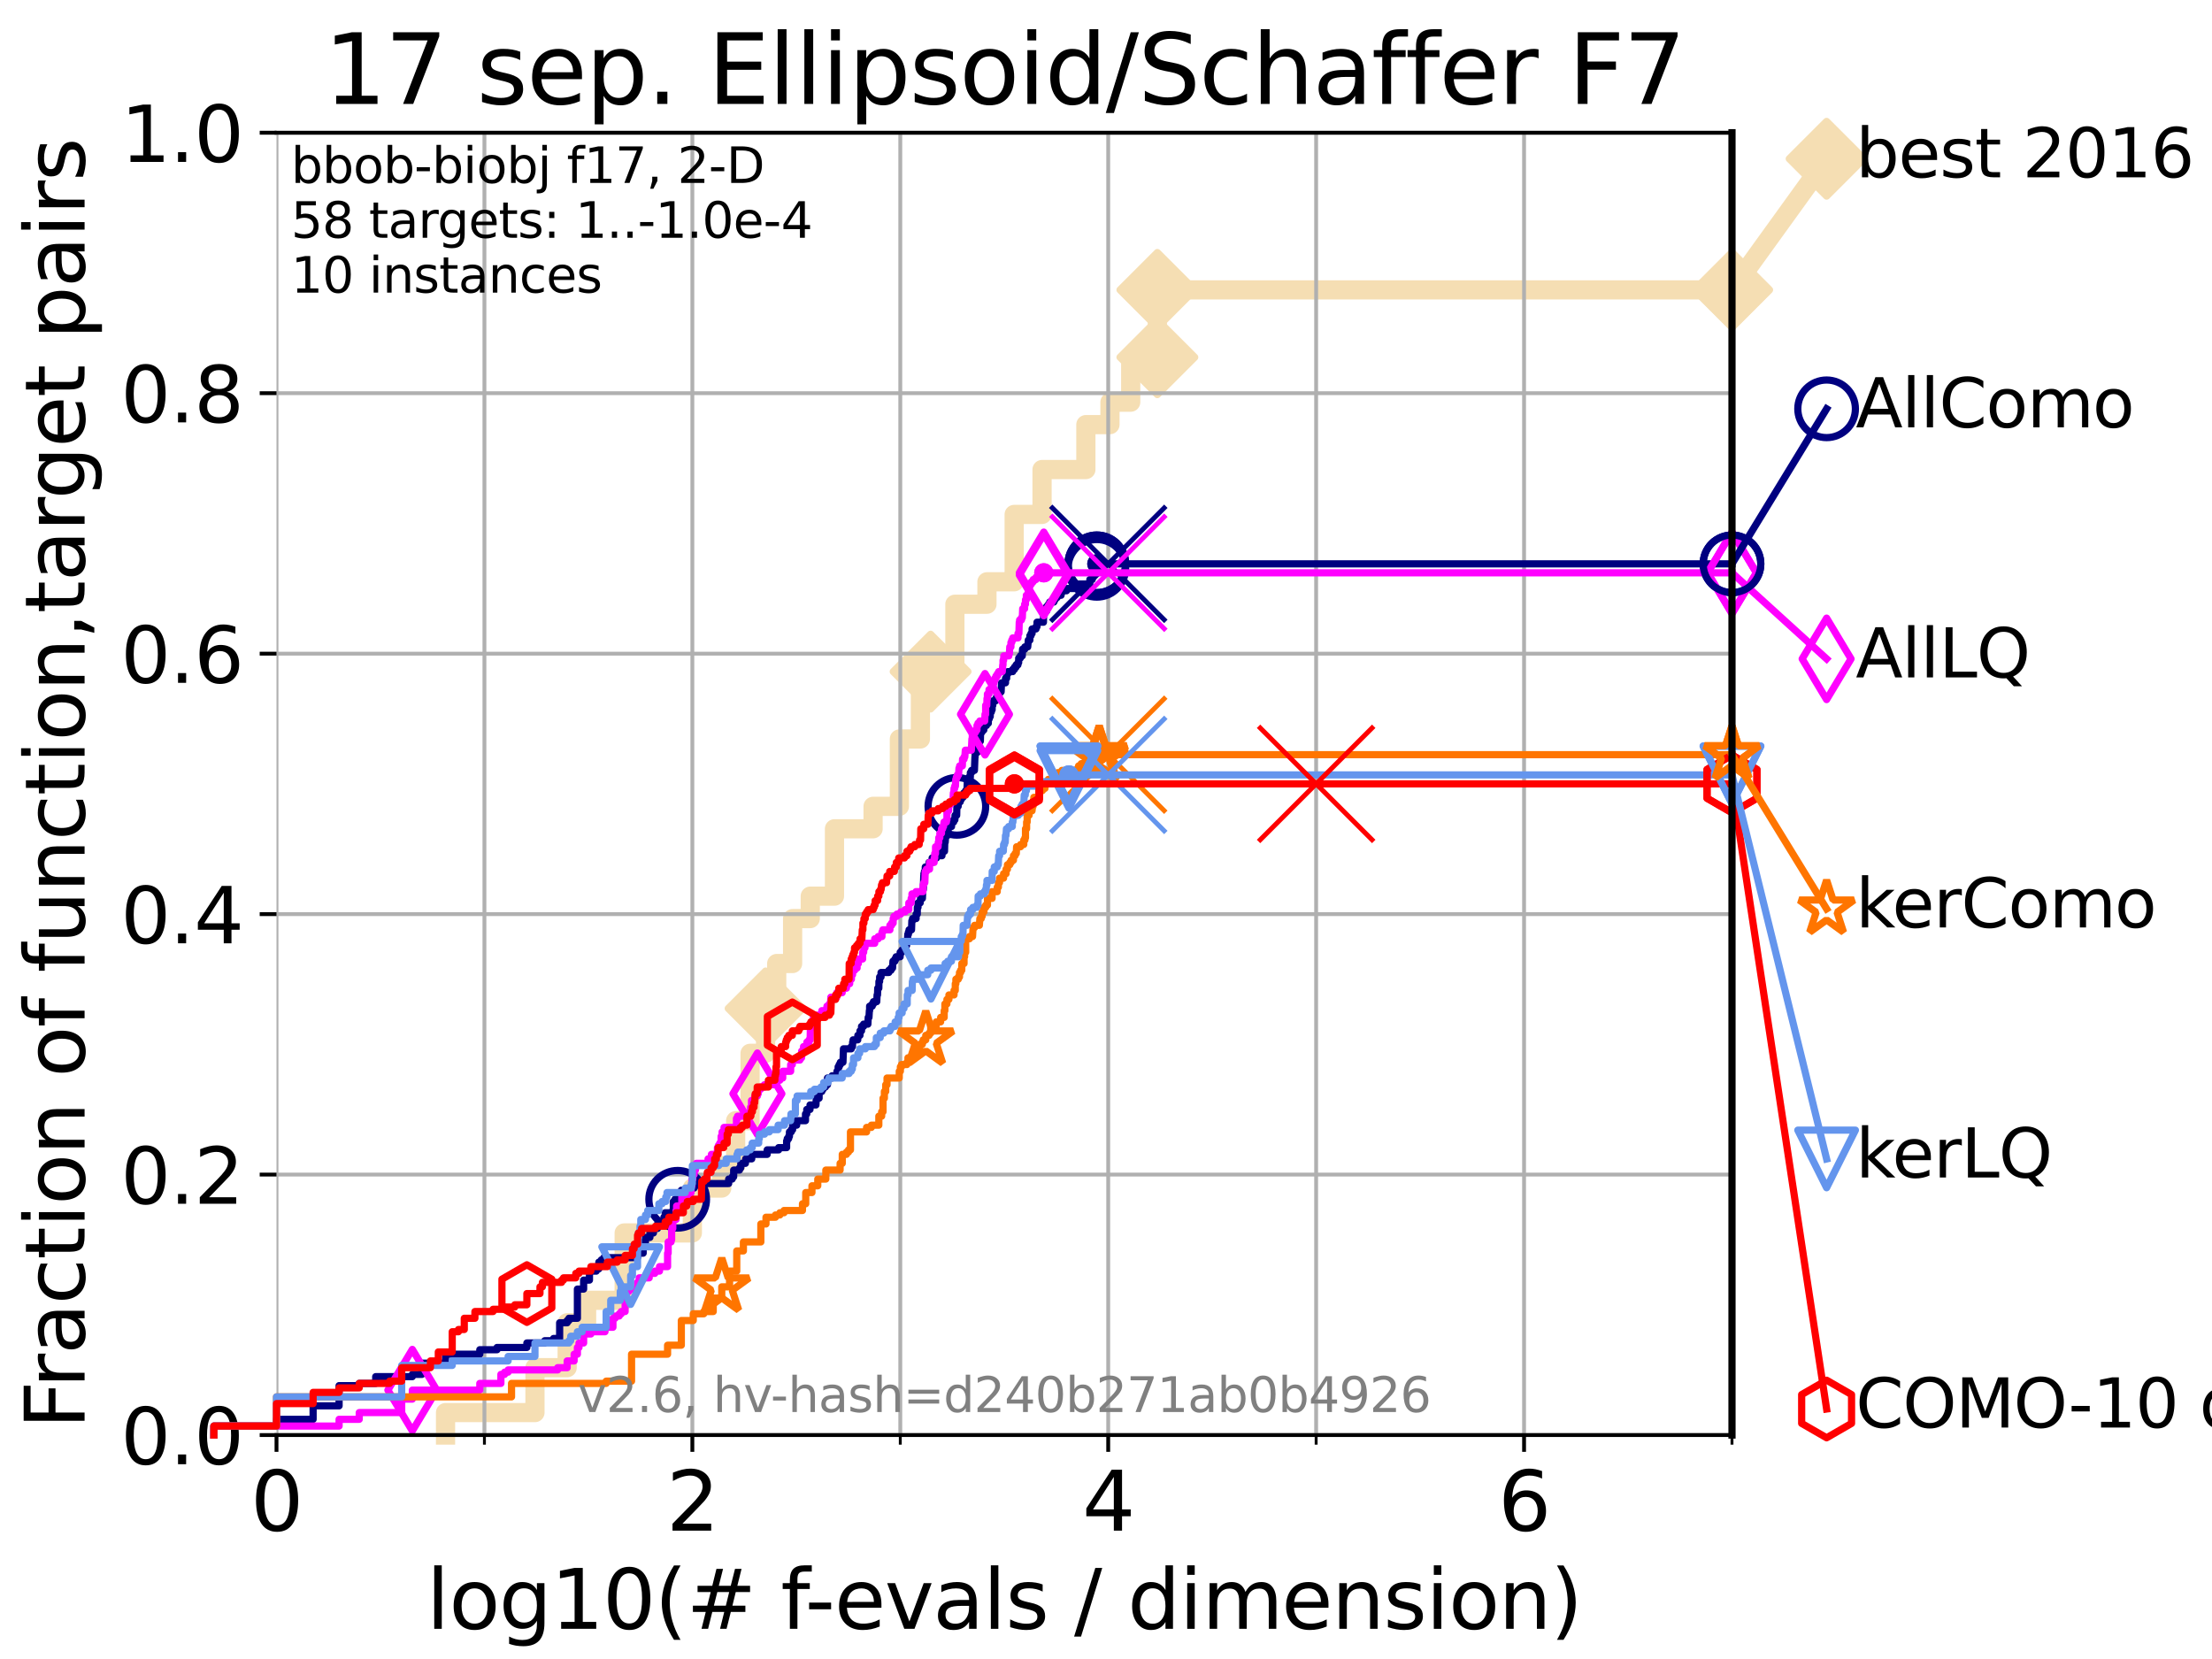 <?xml version="1.0" encoding="utf-8" standalone="no"?>
<!DOCTYPE svg PUBLIC "-//W3C//DTD SVG 1.1//EN"
  "http://www.w3.org/Graphics/SVG/1.1/DTD/svg11.dtd">
<svg xmlns:xlink="http://www.w3.org/1999/xlink" width="460.8pt" height="345.6pt" viewBox="0 0 460.8 345.6" xmlns="http://www.w3.org/2000/svg" version="1.1">
 <defs>
  <style type="text/css">*{stroke-linejoin: round; stroke-linecap: butt}</style>
 </defs>
 <g id="figure_1">
  <g id="patch_1">
   <path d="M 0 345.6 
L 460.8 345.6 
L 460.8 0 
L 0 0 
z
" style="fill: #ffffff"/>
  </g>
  <g id="axes_1">
   <g id="patch_2">
    <path d="M 57.6 298.944 
L 360.806 298.944 
L 360.806 27.648 
L 57.6 27.648 
z
" style="fill: #ffffff"/>
   </g>
   <g id="line2d_1">
    <path d="M 92.812 298.944 
L 92.812 294.266 
L 111.442 294.266 
L 111.442 284.911 
L 118.152 284.911 
L 118.152 275.556 
L 122.199 275.556 
L 122.199 270.879 
L 130.027 270.879 
L 130.027 256.846 
L 144.23 256.846 
L 144.23 247.491 
L 150.357 247.491 
L 150.357 242.814 
L 153.247 242.814 
L 153.247 233.459 
L 156.255 233.459 
L 156.255 219.426 
L 159.485 219.426 
L 159.485 210.071 
L 161.803 210.071 
L 161.803 200.716 
L 165.115 200.716 
L 165.115 191.361 
L 168.791 191.361 
L 168.791 186.684 
L 173.836 186.684 
L 173.836 172.651 
L 181.881 172.651 
L 181.881 167.974 
L 187.357 167.974 
L 187.357 153.941 
L 191.736 153.941 
L 191.736 144.586 
L 193.862 144.586 
L 193.862 139.908 
L 198.919 139.908 
L 198.919 125.876 
L 205.6 125.876 
L 205.6 121.198 
L 211.27 121.198 
L 211.27 107.166 
L 217.077 107.166 
L 217.077 97.811 
L 226.207 97.811 
L 226.207 88.456 
L 231.226 88.456 
L 231.226 83.778 
L 235.547 83.778 
L 235.547 74.423 
L 241.1 74.423 
L 241.1 60.391 
L 360.806 60.391 
" style="fill: none; stroke: #f5deb3; stroke-width: 4; stroke-linecap: square"/>
   </g>
   <g id="line2d_2">
    <defs>
     <path id="m4035421215" d="M -0 7.778 
L 7.778 0 
L 0 -7.778 
L -7.778 -0 
z
" style="stroke: #f5deb3; stroke-width: 1.5; stroke-linejoin: miter"/>
    </defs>
    <g>
     <use xlink:href="#m4035421215" x="159.485" y="210.071" style="fill: #f5deb3; stroke: #f5deb3; stroke-width: 1.5; stroke-linejoin: miter"/>
     <use xlink:href="#m4035421215" x="193.862" y="139.908" style="fill: #f5deb3; stroke: #f5deb3; stroke-width: 1.5; stroke-linejoin: miter"/>
     <use xlink:href="#m4035421215" x="241.1" y="74.423" style="fill: #f5deb3; stroke: #f5deb3; stroke-width: 1.5; stroke-linejoin: miter"/>
     <use xlink:href="#m4035421215" x="241.1" y="60.391" style="fill: #f5deb3; stroke: #f5deb3; stroke-width: 1.5; stroke-linejoin: miter"/>
     <use xlink:href="#m4035421215" x="360.806" y="60.391" style="fill: #f5deb3; stroke: #f5deb3; stroke-width: 1.5; stroke-linejoin: miter"/>
    </g>
   </g>
   <g id="line2d_3">
    <path style="fill: none; stroke: #f5deb3; stroke-width: 4; stroke-linecap: square"/>
    <g/>
   </g>
   <g id="line2d_4">
    <path d="M 360.806 60.391 
L 380.515 33.074 
" style="fill: none; stroke: #f5deb3; stroke-width: 4; stroke-linecap: square"/>
    <g>
     <use xlink:href="#m4035421215" x="360.806" y="60.391" style="fill: #f5deb3; stroke: #f5deb3; stroke-width: 1.5; stroke-linejoin: miter"/>
     <use xlink:href="#m4035421215" x="380.515" y="33.074" style="fill: #f5deb3; stroke: #f5deb3; stroke-width: 1.5; stroke-linejoin: miter"/>
    </g>
   </g>
   <g id="matplotlib.axis_1">
    <g id="xtick_1">
     <g id="line2d_5">
      <path d="M 57.6 298.944 
L 57.6 27.648 
" clip-path="url(#p37b9a58e1f)" style="fill: none; stroke: #b0b0b0; stroke-width: 0.8; stroke-linecap: square"/>
     </g>
     <g id="line2d_6">
      <defs>
       <path id="mc98b8b4a5e" d="M 0 0 
L 0 3.5 
" style="stroke: #000000; stroke-width: 0.8"/>
      </defs>
      <g>
       <use xlink:href="#mc98b8b4a5e" x="57.6" y="298.944" style="stroke: #000000; stroke-width: 0.8"/>
      </g>
     </g>
     <g id="text_1">
      <!-- 0 -->
      <g transform="translate(52.192 318.861) scale(0.17 -0.17)">
       <defs>
        <path id="DejaVuSans-30" d="M 2034 4250 
Q 1547 4250 1301 3770 
Q 1056 3291 1056 2328 
Q 1056 1369 1301 889 
Q 1547 409 2034 409 
Q 2525 409 2770 889 
Q 3016 1369 3016 2328 
Q 3016 3291 2770 3770 
Q 2525 4250 2034 4250 
z
M 2034 4750 
Q 2819 4750 3233 4129 
Q 3647 3509 3647 2328 
Q 3647 1150 3233 529 
Q 2819 -91 2034 -91 
Q 1250 -91 836 529 
Q 422 1150 422 2328 
Q 422 3509 836 4129 
Q 1250 4750 2034 4750 
z
" transform="scale(0.016)"/>
       </defs>
       <use xlink:href="#DejaVuSans-30"/>
      </g>
     </g>
    </g>
    <g id="xtick_2">
     <g id="line2d_7">
      <path d="M 144.23 298.944 
L 144.23 27.648 
" clip-path="url(#p37b9a58e1f)" style="fill: none; stroke: #b0b0b0; stroke-width: 0.8; stroke-linecap: square"/>
     </g>
     <g id="line2d_8">
      <g>
       <use xlink:href="#mc98b8b4a5e" x="144.23" y="298.944" style="stroke: #000000; stroke-width: 0.8"/>
      </g>
     </g>
     <g id="text_2">
      <!-- 2 -->
      <g transform="translate(138.822 318.861) scale(0.17 -0.17)">
       <defs>
        <path id="DejaVuSans-32" d="M 1228 531 
L 3431 531 
L 3431 0 
L 469 0 
L 469 531 
Q 828 903 1448 1529 
Q 2069 2156 2228 2338 
Q 2531 2678 2651 2914 
Q 2772 3150 2772 3378 
Q 2772 3750 2511 3984 
Q 2250 4219 1831 4219 
Q 1534 4219 1204 4116 
Q 875 4013 500 3803 
L 500 4441 
Q 881 4594 1212 4672 
Q 1544 4750 1819 4750 
Q 2544 4750 2975 4387 
Q 3406 4025 3406 3419 
Q 3406 3131 3298 2873 
Q 3191 2616 2906 2266 
Q 2828 2175 2409 1742 
Q 1991 1309 1228 531 
z
" transform="scale(0.016)"/>
       </defs>
       <use xlink:href="#DejaVuSans-32"/>
      </g>
     </g>
    </g>
    <g id="xtick_3">
     <g id="line2d_9">
      <path d="M 230.861 298.944 
L 230.861 27.648 
" clip-path="url(#p37b9a58e1f)" style="fill: none; stroke: #b0b0b0; stroke-width: 0.8; stroke-linecap: square"/>
     </g>
     <g id="line2d_10">
      <g>
       <use xlink:href="#mc98b8b4a5e" x="230.861" y="298.944" style="stroke: #000000; stroke-width: 0.8"/>
      </g>
     </g>
     <g id="text_3">
      <!-- 4 -->
      <g transform="translate(225.453 318.861) scale(0.17 -0.17)">
       <defs>
        <path id="DejaVuSans-34" d="M 2419 4116 
L 825 1625 
L 2419 1625 
L 2419 4116 
z
M 2253 4666 
L 3047 4666 
L 3047 1625 
L 3713 1625 
L 3713 1100 
L 3047 1100 
L 3047 0 
L 2419 0 
L 2419 1100 
L 313 1100 
L 313 1709 
L 2253 4666 
z
" transform="scale(0.016)"/>
       </defs>
       <use xlink:href="#DejaVuSans-34"/>
      </g>
     </g>
    </g>
    <g id="xtick_4">
     <g id="line2d_11">
      <path d="M 317.491 298.944 
L 317.491 27.648 
" clip-path="url(#p37b9a58e1f)" style="fill: none; stroke: #b0b0b0; stroke-width: 0.8; stroke-linecap: square"/>
     </g>
     <g id="line2d_12">
      <g>
       <use xlink:href="#mc98b8b4a5e" x="317.491" y="298.944" style="stroke: #000000; stroke-width: 0.8"/>
      </g>
     </g>
     <g id="text_4">
      <!-- 6 -->
      <g transform="translate(312.083 318.861) scale(0.17 -0.17)">
       <defs>
        <path id="DejaVuSans-36" d="M 2113 2584 
Q 1688 2584 1439 2293 
Q 1191 2003 1191 1497 
Q 1191 994 1439 701 
Q 1688 409 2113 409 
Q 2538 409 2786 701 
Q 3034 994 3034 1497 
Q 3034 2003 2786 2293 
Q 2538 2584 2113 2584 
z
M 3366 4563 
L 3366 3988 
Q 3128 4100 2886 4159 
Q 2644 4219 2406 4219 
Q 1781 4219 1451 3797 
Q 1122 3375 1075 2522 
Q 1259 2794 1537 2939 
Q 1816 3084 2150 3084 
Q 2853 3084 3261 2657 
Q 3669 2231 3669 1497 
Q 3669 778 3244 343 
Q 2819 -91 2113 -91 
Q 1303 -91 875 529 
Q 447 1150 447 2328 
Q 447 3434 972 4092 
Q 1497 4750 2381 4750 
Q 2619 4750 2861 4703 
Q 3103 4656 3366 4563 
z
" transform="scale(0.016)"/>
       </defs>
       <use xlink:href="#DejaVuSans-36"/>
      </g>
     </g>
    </g>
    <g id="xtick_5">
     <g id="line2d_13">
      <path d="M 100.915 298.944 
L 100.915 27.648 
" clip-path="url(#p37b9a58e1f)" style="fill: none; stroke: #b0b0b0; stroke-width: 0.8; stroke-linecap: square"/>
     </g>
     <g id="line2d_14">
      <defs>
       <path id="m7f2bc7b7a1" d="M 0 0 
L 0 2 
" style="stroke: #000000; stroke-width: 0.6"/>
      </defs>
      <g>
       <use xlink:href="#m7f2bc7b7a1" x="100.915" y="298.944" style="stroke: #000000; stroke-width: 0.6"/>
      </g>
     </g>
    </g>
    <g id="xtick_6">
     <g id="line2d_15">
      <path d="M 187.546 298.944 
L 187.546 27.648 
" clip-path="url(#p37b9a58e1f)" style="fill: none; stroke: #b0b0b0; stroke-width: 0.8; stroke-linecap: square"/>
     </g>
     <g id="line2d_16">
      <g>
       <use xlink:href="#m7f2bc7b7a1" x="187.546" y="298.944" style="stroke: #000000; stroke-width: 0.6"/>
      </g>
     </g>
    </g>
    <g id="xtick_7">
     <g id="line2d_17">
      <path d="M 274.176 298.944 
L 274.176 27.648 
" clip-path="url(#p37b9a58e1f)" style="fill: none; stroke: #b0b0b0; stroke-width: 0.8; stroke-linecap: square"/>
     </g>
     <g id="line2d_18">
      <g>
       <use xlink:href="#m7f2bc7b7a1" x="274.176" y="298.944" style="stroke: #000000; stroke-width: 0.6"/>
      </g>
     </g>
    </g>
    <g id="xtick_8">
     <g id="line2d_19">
      <path d="M 360.806 298.944 
L 360.806 27.648 
" clip-path="url(#p37b9a58e1f)" style="fill: none; stroke: #b0b0b0; stroke-width: 0.8; stroke-linecap: square"/>
     </g>
     <g id="line2d_20">
      <g>
       <use xlink:href="#m7f2bc7b7a1" x="360.806" y="298.944" style="stroke: #000000; stroke-width: 0.6"/>
      </g>
     </g>
    </g>
    <g id="text_5">
     <!-- log10(# f-evals / dimension) -->
     <g transform="translate(88.823 339.314) scale(0.17 -0.17)">
      <defs>
       <path id="DejaVuSans-6c" d="M 603 4863 
L 1178 4863 
L 1178 0 
L 603 0 
L 603 4863 
z
" transform="scale(0.016)"/>
       <path id="DejaVuSans-6f" d="M 1959 3097 
Q 1497 3097 1228 2736 
Q 959 2375 959 1747 
Q 959 1119 1226 758 
Q 1494 397 1959 397 
Q 2419 397 2687 759 
Q 2956 1122 2956 1747 
Q 2956 2369 2687 2733 
Q 2419 3097 1959 3097 
z
M 1959 3584 
Q 2709 3584 3137 3096 
Q 3566 2609 3566 1747 
Q 3566 888 3137 398 
Q 2709 -91 1959 -91 
Q 1206 -91 779 398 
Q 353 888 353 1747 
Q 353 2609 779 3096 
Q 1206 3584 1959 3584 
z
" transform="scale(0.016)"/>
       <path id="DejaVuSans-67" d="M 2906 1791 
Q 2906 2416 2648 2759 
Q 2391 3103 1925 3103 
Q 1463 3103 1205 2759 
Q 947 2416 947 1791 
Q 947 1169 1205 825 
Q 1463 481 1925 481 
Q 2391 481 2648 825 
Q 2906 1169 2906 1791 
z
M 3481 434 
Q 3481 -459 3084 -895 
Q 2688 -1331 1869 -1331 
Q 1566 -1331 1297 -1286 
Q 1028 -1241 775 -1147 
L 775 -588 
Q 1028 -725 1275 -790 
Q 1522 -856 1778 -856 
Q 2344 -856 2625 -561 
Q 2906 -266 2906 331 
L 2906 616 
Q 2728 306 2450 153 
Q 2172 0 1784 0 
Q 1141 0 747 490 
Q 353 981 353 1791 
Q 353 2603 747 3093 
Q 1141 3584 1784 3584 
Q 2172 3584 2450 3431 
Q 2728 3278 2906 2969 
L 2906 3500 
L 3481 3500 
L 3481 434 
z
" transform="scale(0.016)"/>
       <path id="DejaVuSans-31" d="M 794 531 
L 1825 531 
L 1825 4091 
L 703 3866 
L 703 4441 
L 1819 4666 
L 2450 4666 
L 2450 531 
L 3481 531 
L 3481 0 
L 794 0 
L 794 531 
z
" transform="scale(0.016)"/>
       <path id="DejaVuSans-28" d="M 1984 4856 
Q 1566 4138 1362 3434 
Q 1159 2731 1159 2009 
Q 1159 1288 1364 580 
Q 1569 -128 1984 -844 
L 1484 -844 
Q 1016 -109 783 600 
Q 550 1309 550 2009 
Q 550 2706 781 3412 
Q 1013 4119 1484 4856 
L 1984 4856 
z
" transform="scale(0.016)"/>
       <path id="DejaVuSans-23" d="M 3272 2816 
L 2363 2816 
L 2100 1772 
L 3016 1772 
L 3272 2816 
z
M 2803 4594 
L 2478 3297 
L 3391 3297 
L 3719 4594 
L 4219 4594 
L 3897 3297 
L 4872 3297 
L 4872 2816 
L 3775 2816 
L 3519 1772 
L 4513 1772 
L 4513 1294 
L 3397 1294 
L 3072 0 
L 2572 0 
L 2894 1294 
L 1978 1294 
L 1656 0 
L 1153 0 
L 1478 1294 
L 494 1294 
L 494 1772 
L 1594 1772 
L 1856 2816 
L 850 2816 
L 850 3297 
L 1978 3297 
L 2297 4594 
L 2803 4594 
z
" transform="scale(0.016)"/>
       <path id="DejaVuSans-20" transform="scale(0.016)"/>
       <path id="DejaVuSans-66" d="M 2375 4863 
L 2375 4384 
L 1825 4384 
Q 1516 4384 1395 4259 
Q 1275 4134 1275 3809 
L 1275 3500 
L 2222 3500 
L 2222 3053 
L 1275 3053 
L 1275 0 
L 697 0 
L 697 3053 
L 147 3053 
L 147 3500 
L 697 3500 
L 697 3744 
Q 697 4328 969 4595 
Q 1241 4863 1831 4863 
L 2375 4863 
z
" transform="scale(0.016)"/>
       <path id="DejaVuSans-2d" d="M 313 2009 
L 1997 2009 
L 1997 1497 
L 313 1497 
L 313 2009 
z
" transform="scale(0.016)"/>
       <path id="DejaVuSans-65" d="M 3597 1894 
L 3597 1613 
L 953 1613 
Q 991 1019 1311 708 
Q 1631 397 2203 397 
Q 2534 397 2845 478 
Q 3156 559 3463 722 
L 3463 178 
Q 3153 47 2828 -22 
Q 2503 -91 2169 -91 
Q 1331 -91 842 396 
Q 353 884 353 1716 
Q 353 2575 817 3079 
Q 1281 3584 2069 3584 
Q 2775 3584 3186 3129 
Q 3597 2675 3597 1894 
z
M 3022 2063 
Q 3016 2534 2758 2815 
Q 2500 3097 2075 3097 
Q 1594 3097 1305 2825 
Q 1016 2553 972 2059 
L 3022 2063 
z
" transform="scale(0.016)"/>
       <path id="DejaVuSans-76" d="M 191 3500 
L 800 3500 
L 1894 563 
L 2988 3500 
L 3597 3500 
L 2284 0 
L 1503 0 
L 191 3500 
z
" transform="scale(0.016)"/>
       <path id="DejaVuSans-61" d="M 2194 1759 
Q 1497 1759 1228 1600 
Q 959 1441 959 1056 
Q 959 750 1161 570 
Q 1363 391 1709 391 
Q 2188 391 2477 730 
Q 2766 1069 2766 1631 
L 2766 1759 
L 2194 1759 
z
M 3341 1997 
L 3341 0 
L 2766 0 
L 2766 531 
Q 2569 213 2275 61 
Q 1981 -91 1556 -91 
Q 1019 -91 701 211 
Q 384 513 384 1019 
Q 384 1609 779 1909 
Q 1175 2209 1959 2209 
L 2766 2209 
L 2766 2266 
Q 2766 2663 2505 2880 
Q 2244 3097 1772 3097 
Q 1472 3097 1187 3025 
Q 903 2953 641 2809 
L 641 3341 
Q 956 3463 1253 3523 
Q 1550 3584 1831 3584 
Q 2591 3584 2966 3190 
Q 3341 2797 3341 1997 
z
" transform="scale(0.016)"/>
       <path id="DejaVuSans-73" d="M 2834 3397 
L 2834 2853 
Q 2591 2978 2328 3040 
Q 2066 3103 1784 3103 
Q 1356 3103 1142 2972 
Q 928 2841 928 2578 
Q 928 2378 1081 2264 
Q 1234 2150 1697 2047 
L 1894 2003 
Q 2506 1872 2764 1633 
Q 3022 1394 3022 966 
Q 3022 478 2636 193 
Q 2250 -91 1575 -91 
Q 1294 -91 989 -36 
Q 684 19 347 128 
L 347 722 
Q 666 556 975 473 
Q 1284 391 1588 391 
Q 1994 391 2212 530 
Q 2431 669 2431 922 
Q 2431 1156 2273 1281 
Q 2116 1406 1581 1522 
L 1381 1569 
Q 847 1681 609 1914 
Q 372 2147 372 2553 
Q 372 3047 722 3315 
Q 1072 3584 1716 3584 
Q 2034 3584 2315 3537 
Q 2597 3491 2834 3397 
z
" transform="scale(0.016)"/>
       <path id="DejaVuSans-2f" d="M 1625 4666 
L 2156 4666 
L 531 -594 
L 0 -594 
L 1625 4666 
z
" transform="scale(0.016)"/>
       <path id="DejaVuSans-64" d="M 2906 2969 
L 2906 4863 
L 3481 4863 
L 3481 0 
L 2906 0 
L 2906 525 
Q 2725 213 2448 61 
Q 2172 -91 1784 -91 
Q 1150 -91 751 415 
Q 353 922 353 1747 
Q 353 2572 751 3078 
Q 1150 3584 1784 3584 
Q 2172 3584 2448 3432 
Q 2725 3281 2906 2969 
z
M 947 1747 
Q 947 1113 1208 752 
Q 1469 391 1925 391 
Q 2381 391 2643 752 
Q 2906 1113 2906 1747 
Q 2906 2381 2643 2742 
Q 2381 3103 1925 3103 
Q 1469 3103 1208 2742 
Q 947 2381 947 1747 
z
" transform="scale(0.016)"/>
       <path id="DejaVuSans-69" d="M 603 3500 
L 1178 3500 
L 1178 0 
L 603 0 
L 603 3500 
z
M 603 4863 
L 1178 4863 
L 1178 4134 
L 603 4134 
L 603 4863 
z
" transform="scale(0.016)"/>
       <path id="DejaVuSans-6d" d="M 3328 2828 
Q 3544 3216 3844 3400 
Q 4144 3584 4550 3584 
Q 5097 3584 5394 3201 
Q 5691 2819 5691 2113 
L 5691 0 
L 5113 0 
L 5113 2094 
Q 5113 2597 4934 2840 
Q 4756 3084 4391 3084 
Q 3944 3084 3684 2787 
Q 3425 2491 3425 1978 
L 3425 0 
L 2847 0 
L 2847 2094 
Q 2847 2600 2669 2842 
Q 2491 3084 2119 3084 
Q 1678 3084 1418 2786 
Q 1159 2488 1159 1978 
L 1159 0 
L 581 0 
L 581 3500 
L 1159 3500 
L 1159 2956 
Q 1356 3278 1631 3431 
Q 1906 3584 2284 3584 
Q 2666 3584 2933 3390 
Q 3200 3197 3328 2828 
z
" transform="scale(0.016)"/>
       <path id="DejaVuSans-6e" d="M 3513 2113 
L 3513 0 
L 2938 0 
L 2938 2094 
Q 2938 2591 2744 2837 
Q 2550 3084 2163 3084 
Q 1697 3084 1428 2787 
Q 1159 2491 1159 1978 
L 1159 0 
L 581 0 
L 581 3500 
L 1159 3500 
L 1159 2956 
Q 1366 3272 1645 3428 
Q 1925 3584 2291 3584 
Q 2894 3584 3203 3211 
Q 3513 2838 3513 2113 
z
" transform="scale(0.016)"/>
       <path id="DejaVuSans-29" d="M 513 4856 
L 1013 4856 
Q 1481 4119 1714 3412 
Q 1947 2706 1947 2009 
Q 1947 1309 1714 600 
Q 1481 -109 1013 -844 
L 513 -844 
Q 928 -128 1133 580 
Q 1338 1288 1338 2009 
Q 1338 2731 1133 3434 
Q 928 4138 513 4856 
z
" transform="scale(0.016)"/>
      </defs>
      <use xlink:href="#DejaVuSans-6c"/>
      <use xlink:href="#DejaVuSans-6f" x="27.783"/>
      <use xlink:href="#DejaVuSans-67" x="88.965"/>
      <use xlink:href="#DejaVuSans-31" x="152.441"/>
      <use xlink:href="#DejaVuSans-30" x="216.064"/>
      <use xlink:href="#DejaVuSans-28" x="279.688"/>
      <use xlink:href="#DejaVuSans-23" x="318.701"/>
      <use xlink:href="#DejaVuSans-20" x="402.49"/>
      <use xlink:href="#DejaVuSans-66" x="434.277"/>
      <use xlink:href="#DejaVuSans-2d" x="463.982"/>
      <use xlink:href="#DejaVuSans-65" x="500.066"/>
      <use xlink:href="#DejaVuSans-76" x="561.59"/>
      <use xlink:href="#DejaVuSans-61" x="620.77"/>
      <use xlink:href="#DejaVuSans-6c" x="682.049"/>
      <use xlink:href="#DejaVuSans-73" x="709.832"/>
      <use xlink:href="#DejaVuSans-20" x="761.932"/>
      <use xlink:href="#DejaVuSans-2f" x="793.719"/>
      <use xlink:href="#DejaVuSans-20" x="827.41"/>
      <use xlink:href="#DejaVuSans-64" x="859.197"/>
      <use xlink:href="#DejaVuSans-69" x="922.674"/>
      <use xlink:href="#DejaVuSans-6d" x="950.457"/>
      <use xlink:href="#DejaVuSans-65" x="1047.869"/>
      <use xlink:href="#DejaVuSans-6e" x="1109.393"/>
      <use xlink:href="#DejaVuSans-73" x="1172.771"/>
      <use xlink:href="#DejaVuSans-69" x="1224.871"/>
      <use xlink:href="#DejaVuSans-6f" x="1252.654"/>
      <use xlink:href="#DejaVuSans-6e" x="1313.836"/>
      <use xlink:href="#DejaVuSans-29" x="1377.215"/>
     </g>
    </g>
   </g>
   <g id="matplotlib.axis_2">
    <g id="ytick_1">
     <g id="line2d_21">
      <path d="M 57.6 298.944 
L 360.806 298.944 
" clip-path="url(#p37b9a58e1f)" style="fill: none; stroke: #b0b0b0; stroke-width: 0.8; stroke-linecap: square"/>
     </g>
     <g id="line2d_22">
      <defs>
       <path id="m4a0c2a61cc" d="M 0 0 
L -3.5 0 
" style="stroke: #000000; stroke-width: 0.8"/>
      </defs>
      <g>
       <use xlink:href="#m4a0c2a61cc" x="57.6" y="298.944" style="stroke: #000000; stroke-width: 0.8"/>
      </g>
     </g>
     <g id="text_6">
      <!-- 0.0 -->
      <g transform="translate(25.155 305.023) scale(0.16 -0.16)">
       <defs>
        <path id="DejaVuSans-2e" d="M 684 794 
L 1344 794 
L 1344 0 
L 684 0 
L 684 794 
z
" transform="scale(0.016)"/>
       </defs>
       <use xlink:href="#DejaVuSans-30"/>
       <use xlink:href="#DejaVuSans-2e" x="63.623"/>
       <use xlink:href="#DejaVuSans-30" x="95.41"/>
      </g>
     </g>
    </g>
    <g id="ytick_2">
     <g id="line2d_23">
      <path d="M 57.6 244.685 
L 360.806 244.685 
" clip-path="url(#p37b9a58e1f)" style="fill: none; stroke: #b0b0b0; stroke-width: 0.8; stroke-linecap: square"/>
     </g>
     <g id="line2d_24">
      <g>
       <use xlink:href="#m4a0c2a61cc" x="57.6" y="244.685" style="stroke: #000000; stroke-width: 0.8"/>
      </g>
     </g>
     <g id="text_7">
      <!-- 0.2 -->
      <g transform="translate(25.155 250.764) scale(0.16 -0.16)">
       <use xlink:href="#DejaVuSans-30"/>
       <use xlink:href="#DejaVuSans-2e" x="63.623"/>
       <use xlink:href="#DejaVuSans-32" x="95.41"/>
      </g>
     </g>
    </g>
    <g id="ytick_3">
     <g id="line2d_25">
      <path d="M 57.6 190.426 
L 360.806 190.426 
" clip-path="url(#p37b9a58e1f)" style="fill: none; stroke: #b0b0b0; stroke-width: 0.8; stroke-linecap: square"/>
     </g>
     <g id="line2d_26">
      <g>
       <use xlink:href="#m4a0c2a61cc" x="57.6" y="190.426" style="stroke: #000000; stroke-width: 0.8"/>
      </g>
     </g>
     <g id="text_8">
      <!-- 0.4 -->
      <g transform="translate(25.155 196.504) scale(0.16 -0.16)">
       <use xlink:href="#DejaVuSans-30"/>
       <use xlink:href="#DejaVuSans-2e" x="63.623"/>
       <use xlink:href="#DejaVuSans-34" x="95.41"/>
      </g>
     </g>
    </g>
    <g id="ytick_4">
     <g id="line2d_27">
      <path d="M 57.6 136.166 
L 360.806 136.166 
" clip-path="url(#p37b9a58e1f)" style="fill: none; stroke: #b0b0b0; stroke-width: 0.8; stroke-linecap: square"/>
     </g>
     <g id="line2d_28">
      <g>
       <use xlink:href="#m4a0c2a61cc" x="57.6" y="136.166" style="stroke: #000000; stroke-width: 0.8"/>
      </g>
     </g>
     <g id="text_9">
      <!-- 0.6 -->
      <g transform="translate(25.155 142.245) scale(0.16 -0.16)">
       <use xlink:href="#DejaVuSans-30"/>
       <use xlink:href="#DejaVuSans-2e" x="63.623"/>
       <use xlink:href="#DejaVuSans-36" x="95.41"/>
      </g>
     </g>
    </g>
    <g id="ytick_5">
     <g id="line2d_29">
      <path d="M 57.6 81.907 
L 360.806 81.907 
" clip-path="url(#p37b9a58e1f)" style="fill: none; stroke: #b0b0b0; stroke-width: 0.8; stroke-linecap: square"/>
     </g>
     <g id="line2d_30">
      <g>
       <use xlink:href="#m4a0c2a61cc" x="57.6" y="81.907" style="stroke: #000000; stroke-width: 0.8"/>
      </g>
     </g>
     <g id="text_10">
      <!-- 0.8 -->
      <g transform="translate(25.155 87.986) scale(0.16 -0.16)">
       <defs>
        <path id="DejaVuSans-38" d="M 2034 2216 
Q 1584 2216 1326 1975 
Q 1069 1734 1069 1313 
Q 1069 891 1326 650 
Q 1584 409 2034 409 
Q 2484 409 2743 651 
Q 3003 894 3003 1313 
Q 3003 1734 2745 1975 
Q 2488 2216 2034 2216 
z
M 1403 2484 
Q 997 2584 770 2862 
Q 544 3141 544 3541 
Q 544 4100 942 4425 
Q 1341 4750 2034 4750 
Q 2731 4750 3128 4425 
Q 3525 4100 3525 3541 
Q 3525 3141 3298 2862 
Q 3072 2584 2669 2484 
Q 3125 2378 3379 2068 
Q 3634 1759 3634 1313 
Q 3634 634 3220 271 
Q 2806 -91 2034 -91 
Q 1263 -91 848 271 
Q 434 634 434 1313 
Q 434 1759 690 2068 
Q 947 2378 1403 2484 
z
M 1172 3481 
Q 1172 3119 1398 2916 
Q 1625 2713 2034 2713 
Q 2441 2713 2670 2916 
Q 2900 3119 2900 3481 
Q 2900 3844 2670 4047 
Q 2441 4250 2034 4250 
Q 1625 4250 1398 4047 
Q 1172 3844 1172 3481 
z
" transform="scale(0.016)"/>
       </defs>
       <use xlink:href="#DejaVuSans-30"/>
       <use xlink:href="#DejaVuSans-2e" x="63.623"/>
       <use xlink:href="#DejaVuSans-38" x="95.41"/>
      </g>
     </g>
    </g>
    <g id="ytick_6">
     <g id="line2d_31">
      <path d="M 57.6 27.648 
L 360.806 27.648 
" clip-path="url(#p37b9a58e1f)" style="fill: none; stroke: #b0b0b0; stroke-width: 0.8; stroke-linecap: square"/>
     </g>
     <g id="line2d_32">
      <g>
       <use xlink:href="#m4a0c2a61cc" x="57.6" y="27.648" style="stroke: #000000; stroke-width: 0.8"/>
      </g>
     </g>
     <g id="text_11">
      <!-- 1.0 -->
      <g transform="translate(25.155 33.727) scale(0.16 -0.16)">
       <use xlink:href="#DejaVuSans-31"/>
       <use xlink:href="#DejaVuSans-2e" x="63.623"/>
       <use xlink:href="#DejaVuSans-30" x="95.41"/>
      </g>
     </g>
    </g>
    <g id="text_12">
     <!-- Fraction of function,target pairs -->
     <g transform="translate(17.62 297.681) rotate(-90) scale(0.17 -0.17)">
      <defs>
       <path id="DejaVuSans-46" d="M 628 4666 
L 3309 4666 
L 3309 4134 
L 1259 4134 
L 1259 2759 
L 3109 2759 
L 3109 2228 
L 1259 2228 
L 1259 0 
L 628 0 
L 628 4666 
z
" transform="scale(0.016)"/>
       <path id="DejaVuSans-72" d="M 2631 2963 
Q 2534 3019 2420 3045 
Q 2306 3072 2169 3072 
Q 1681 3072 1420 2755 
Q 1159 2438 1159 1844 
L 1159 0 
L 581 0 
L 581 3500 
L 1159 3500 
L 1159 2956 
Q 1341 3275 1631 3429 
Q 1922 3584 2338 3584 
Q 2397 3584 2469 3576 
Q 2541 3569 2628 3553 
L 2631 2963 
z
" transform="scale(0.016)"/>
       <path id="DejaVuSans-63" d="M 3122 3366 
L 3122 2828 
Q 2878 2963 2633 3030 
Q 2388 3097 2138 3097 
Q 1578 3097 1268 2742 
Q 959 2388 959 1747 
Q 959 1106 1268 751 
Q 1578 397 2138 397 
Q 2388 397 2633 464 
Q 2878 531 3122 666 
L 3122 134 
Q 2881 22 2623 -34 
Q 2366 -91 2075 -91 
Q 1284 -91 818 406 
Q 353 903 353 1747 
Q 353 2603 823 3093 
Q 1294 3584 2113 3584 
Q 2378 3584 2631 3529 
Q 2884 3475 3122 3366 
z
" transform="scale(0.016)"/>
       <path id="DejaVuSans-74" d="M 1172 4494 
L 1172 3500 
L 2356 3500 
L 2356 3053 
L 1172 3053 
L 1172 1153 
Q 1172 725 1289 603 
Q 1406 481 1766 481 
L 2356 481 
L 2356 0 
L 1766 0 
Q 1100 0 847 248 
Q 594 497 594 1153 
L 594 3053 
L 172 3053 
L 172 3500 
L 594 3500 
L 594 4494 
L 1172 4494 
z
" transform="scale(0.016)"/>
       <path id="DejaVuSans-75" d="M 544 1381 
L 544 3500 
L 1119 3500 
L 1119 1403 
Q 1119 906 1312 657 
Q 1506 409 1894 409 
Q 2359 409 2629 706 
Q 2900 1003 2900 1516 
L 2900 3500 
L 3475 3500 
L 3475 0 
L 2900 0 
L 2900 538 
Q 2691 219 2414 64 
Q 2138 -91 1772 -91 
Q 1169 -91 856 284 
Q 544 659 544 1381 
z
M 1991 3584 
L 1991 3584 
z
" transform="scale(0.016)"/>
       <path id="DejaVuSans-2c" d="M 750 794 
L 1409 794 
L 1409 256 
L 897 -744 
L 494 -744 
L 750 256 
L 750 794 
z
" transform="scale(0.016)"/>
       <path id="DejaVuSans-70" d="M 1159 525 
L 1159 -1331 
L 581 -1331 
L 581 3500 
L 1159 3500 
L 1159 2969 
Q 1341 3281 1617 3432 
Q 1894 3584 2278 3584 
Q 2916 3584 3314 3078 
Q 3713 2572 3713 1747 
Q 3713 922 3314 415 
Q 2916 -91 2278 -91 
Q 1894 -91 1617 61 
Q 1341 213 1159 525 
z
M 3116 1747 
Q 3116 2381 2855 2742 
Q 2594 3103 2138 3103 
Q 1681 3103 1420 2742 
Q 1159 2381 1159 1747 
Q 1159 1113 1420 752 
Q 1681 391 2138 391 
Q 2594 391 2855 752 
Q 3116 1113 3116 1747 
z
" transform="scale(0.016)"/>
      </defs>
      <use xlink:href="#DejaVuSans-46"/>
      <use xlink:href="#DejaVuSans-72" x="50.27"/>
      <use xlink:href="#DejaVuSans-61" x="91.383"/>
      <use xlink:href="#DejaVuSans-63" x="152.662"/>
      <use xlink:href="#DejaVuSans-74" x="207.643"/>
      <use xlink:href="#DejaVuSans-69" x="246.852"/>
      <use xlink:href="#DejaVuSans-6f" x="274.635"/>
      <use xlink:href="#DejaVuSans-6e" x="335.816"/>
      <use xlink:href="#DejaVuSans-20" x="399.195"/>
      <use xlink:href="#DejaVuSans-6f" x="430.982"/>
      <use xlink:href="#DejaVuSans-66" x="492.164"/>
      <use xlink:href="#DejaVuSans-20" x="527.369"/>
      <use xlink:href="#DejaVuSans-66" x="559.156"/>
      <use xlink:href="#DejaVuSans-75" x="594.361"/>
      <use xlink:href="#DejaVuSans-6e" x="657.74"/>
      <use xlink:href="#DejaVuSans-63" x="721.119"/>
      <use xlink:href="#DejaVuSans-74" x="776.1"/>
      <use xlink:href="#DejaVuSans-69" x="815.309"/>
      <use xlink:href="#DejaVuSans-6f" x="843.092"/>
      <use xlink:href="#DejaVuSans-6e" x="904.273"/>
      <use xlink:href="#DejaVuSans-2c" x="967.652"/>
      <use xlink:href="#DejaVuSans-74" x="999.439"/>
      <use xlink:href="#DejaVuSans-61" x="1038.648"/>
      <use xlink:href="#DejaVuSans-72" x="1099.928"/>
      <use xlink:href="#DejaVuSans-67" x="1139.291"/>
      <use xlink:href="#DejaVuSans-65" x="1202.768"/>
      <use xlink:href="#DejaVuSans-74" x="1264.291"/>
      <use xlink:href="#DejaVuSans-20" x="1303.5"/>
      <use xlink:href="#DejaVuSans-70" x="1335.287"/>
      <use xlink:href="#DejaVuSans-61" x="1398.764"/>
      <use xlink:href="#DejaVuSans-69" x="1460.043"/>
      <use xlink:href="#DejaVuSans-72" x="1487.826"/>
      <use xlink:href="#DejaVuSans-73" x="1528.939"/>
     </g>
    </g>
   </g>
   <g id="line2d_33">
    <defs>
     <path id="m407fc7f37d" d="M 0 1.5 
C 0.398 1.5 0.779 1.342 1.061 1.061 
C 1.342 0.779 1.5 0.398 1.5 0 
C 1.5 -0.398 1.342 -0.779 1.061 -1.061 
C 0.779 -1.342 0.398 -1.5 0 -1.5 
C -0.398 -1.5 -0.779 -1.342 -1.061 -1.061 
C -1.342 -0.779 -1.5 -0.398 -1.5 0 
C -1.5 0.398 -1.342 0.779 -1.061 1.061 
C -0.779 1.342 -0.398 1.5 0 1.5 
z
" style="stroke: #f5deb3"/>
    </defs>
    <g>
     <use xlink:href="#m407fc7f37d" x="241.1" y="60.391" style="fill: #f5deb3; stroke: #f5deb3"/>
     <use xlink:href="#m407fc7f37d" x="241.1" y="60.391" style="fill: #f5deb3; stroke: #f5deb3"/>
    </g>
   </g>
   <g id="line2d_34">
    <defs>
     <path id="m60b34c8ddf" d="M 0 1.5 
C 0.398 1.5 0.779 1.342 1.061 1.061 
C 1.342 0.779 1.5 0.398 1.5 0 
C 1.5 -0.398 1.342 -0.779 1.061 -1.061 
C 0.779 -1.342 0.398 -1.5 0 -1.5 
C -0.398 -1.5 -0.779 -1.342 -1.061 -1.061 
C -1.342 -0.779 -1.5 -0.398 -1.5 0 
C -1.5 0.398 -1.342 0.779 -1.061 1.061 
C -0.779 1.342 -0.398 1.5 0 1.5 
z
" style="stroke: #000080"/>
    </defs>
    <g>
     <use xlink:href="#m60b34c8ddf" x="228.489" y="117.456" style="fill: #000080; stroke: #000080"/>
     <use xlink:href="#m60b34c8ddf" x="228.489" y="117.456" style="fill: #000080; stroke: #000080"/>
    </g>
   </g>
   <g id="line2d_35">
    <path d="M 44.561 298.944 
L 44.561 297.073 
L 57.6 297.073 
L 57.6 295.67 
L 65.227 295.67 
L 65.227 292.863 
L 70.639 292.863 
L 70.639 288.653 
L 74.837 288.653 
L 74.837 288.186 
L 78.267 288.186 
L 78.267 286.782 
L 85.894 286.782 
L 85.894 286.315 
L 87.876 286.315 
L 87.876 283.976 
L 92.812 283.976 
L 92.812 282.105 
L 99.95 282.105 
L 99.95 281.169 
L 103.544 281.169 
L 103.544 280.702 
L 109.757 280.702 
L 109.757 279.766 
L 113.478 279.766 
L 113.478 279.298 
L 115.315 279.298 
L 115.315 278.831 
L 116.584 278.831 
L 116.584 275.556 
L 118.152 275.556 
L 118.152 275.089 
L 118.525 275.089 
L 118.525 274.621 
L 120.284 274.621 
L 120.284 268.54 
L 121.582 268.54 
L 121.582 266.669 
L 122.796 266.669 
L 122.796 264.798 
L 124.211 264.798 
L 124.211 264.33 
L 124.748 264.33 
L 124.748 262.927 
L 125.271 262.927 
L 125.271 262.459 
L 125.779 262.459 
L 125.779 261.992 
L 132.812 261.992 
L 132.812 261.056 
L 133.983 261.056 
L 133.983 258.717 
L 134.464 258.717 
L 134.464 257.782 
L 135.389 257.782 
L 135.389 256.846 
L 136.127 256.846 
L 136.127 255.911 
L 136.975 255.911 
L 136.975 254.975 
L 137.521 254.975 
L 137.521 254.508 
L 138.31 254.508 
L 138.31 253.572 
L 138.566 253.572 
L 138.566 252.637 
L 140.15 252.637 
L 140.15 252.169 
L 140.266 252.169 
L 140.266 250.298 
L 140.612 250.298 
L 140.612 249.83 
L 141.173 249.83 
L 141.173 249.362 
L 141.932 249.362 
L 141.932 247.959 
L 143.946 247.959 
L 143.946 247.491 
L 144.603 247.491 
L 144.603 247.024 
L 144.968 247.024 
L 144.968 246.556 
L 151.795 246.556 
L 151.795 245.62 
L 152.535 245.62 
L 152.535 245.153 
L 152.835 245.153 
L 152.835 243.749 
L 154.046 243.749 
L 154.046 243.282 
L 154.323 243.282 
L 154.323 242.346 
L 155.288 242.346 
L 155.34 241.411 
L 156.599 241.411 
L 156.599 240.475 
L 159.817 240.475 
L 159.817 239.54 
L 162.205 239.54 
L 162.205 239.072 
L 163.866 239.072 
L 163.866 237.669 
L 163.998 237.669 
L 163.998 237.201 
L 164.292 237.201 
L 164.292 236.733 
L 164.453 236.733 
L 164.453 235.798 
L 164.834 235.798 
L 164.834 235.33 
L 165.115 235.33 
L 165.115 234.394 
L 165.964 234.394 
L 165.964 233.459 
L 167.797 233.459 
L 167.797 232.056 
L 168.064 232.056 
L 168.064 231.12 
L 168.74 231.12 
L 168.74 230.184 
L 169.977 230.184 
L 170.048 228.781 
L 170.635 228.781 
L 170.635 227.378 
L 171.204 227.378 
L 171.204 226.91 
L 171.471 226.91 
L 171.471 226.442 
L 171.951 226.442 
L 171.951 225.975 
L 172.378 225.975 
L 172.378 224.571 
L 173.342 224.571 
L 173.342 224.104 
L 174.355 224.104 
L 174.355 223.168 
L 174.6 223.168 
L 174.6 222.233 
L 174.824 222.233 
L 174.824 221.765 
L 175.062 221.765 
L 175.062 221.297 
L 175.603 221.297 
L 175.709 218.491 
L 177.331 218.491 
L 177.331 218.023 
L 177.588 218.023 
L 177.62 217.087 
L 177.715 217.087 
L 177.715 216.62 
L 178.689 216.62 
L 178.704 215.684 
L 179.15 215.684 
L 179.15 214.749 
L 179.471 214.749 
L 179.471 213.813 
L 179.899 213.813 
L 179.899 213.345 
L 180.796 213.345 
L 180.863 211.942 
L 181.023 211.942 
L 181.103 210.539 
L 181.156 210.539 
L 181.156 209.603 
L 181.703 209.603 
L 181.703 209.136 
L 181.957 209.136 
L 181.957 208.668 
L 182.641 208.668 
L 182.714 207.265 
L 182.799 207.265 
L 182.848 205.861 
L 183.076 205.861 
L 183.099 204.458 
L 183.242 204.458 
L 183.242 203.523 
L 183.535 203.523 
L 183.535 202.587 
L 185.162 202.587 
L 185.162 202.119 
L 185.616 202.119 
L 185.616 201.652 
L 185.936 201.652 
L 186.018 200.248 
L 186.422 200.248 
L 186.422 199.781 
L 186.67 199.781 
L 186.67 199.313 
L 187.517 199.313 
L 187.517 198.377 
L 187.89 198.377 
L 187.89 197.91 
L 188.49 197.91 
L 188.49 196.974 
L 188.862 196.974 
L 188.862 196.039 
L 189.037 196.039 
L 189.106 194.635 
L 189.236 194.635 
L 189.236 194.168 
L 189.373 194.168 
L 189.373 193.7 
L 189.886 193.7 
L 189.953 191.829 
L 190.093 191.829 
L 190.093 191.361 
L 190.842 191.361 
L 190.842 190.426 
L 191.085 190.426 
L 191.093 189.022 
L 191.24 189.022 
L 191.24 188.087 
L 191.691 188.087 
L 191.766 187.151 
L 192.153 187.151 
L 192.241 185.28 
L 192.343 185.28 
L 192.438 182.474 
L 192.467 182.474 
L 192.467 182.006 
L 192.582 182.006 
L 192.582 181.538 
L 192.754 181.538 
L 192.754 180.603 
L 193.461 180.603 
L 193.523 179.667 
L 194.182 179.667 
L 194.182 178.732 
L 195.098 178.732 
L 195.098 178.264 
L 196.228 178.264 
L 196.311 177.329 
L 196.76 177.329 
L 196.811 175.458 
L 196.903 175.458 
L 197 174.054 
L 197.383 174.054 
L 197.383 173.119 
L 197.522 173.119 
L 197.522 172.183 
L 198.223 172.183 
L 198.223 171.248 
L 198.66 171.248 
L 198.66 170.78 
L 198.924 170.78 
L 198.95 169.845 
L 199.295 169.845 
L 199.336 167.974 
L 199.605 167.974 
L 199.669 167.038 
L 200.031 167.038 
L 200.031 166.57 
L 200.234 166.57 
L 200.234 166.103 
L 200.613 166.103 
L 200.613 165.635 
L 200.791 165.635 
L 200.791 165.167 
L 201.168 165.167 
L 201.168 164.699 
L 201.431 164.699 
L 201.538 162.36 
L 201.849 162.36 
L 201.849 161.893 
L 202.141 161.893 
L 202.141 160.957 
L 202.391 160.957 
L 202.391 160.489 
L 202.992 160.489 
L 203.099 157.683 
L 203.132 157.683 
L 203.132 156.747 
L 203.57 156.747 
L 203.59 154.876 
L 203.742 154.876 
L 203.742 154.409 
L 204.225 154.409 
L 204.275 152.538 
L 204.555 152.538 
L 204.555 152.07 
L 204.944 152.07 
L 205.037 151.134 
L 205.495 151.134 
L 205.495 150.667 
L 205.886 150.667 
L 205.889 149.731 
L 206.09 149.731 
L 206.09 149.263 
L 206.286 149.263 
L 206.286 148.328 
L 206.514 148.328 
L 206.514 147.86 
L 206.681 147.86 
L 206.681 146.925 
L 206.817 146.925 
L 206.874 145.989 
L 207.434 145.989 
L 207.434 145.521 
L 207.633 145.521 
L 207.633 145.054 
L 207.982 145.054 
L 207.982 144.586 
L 208.203 144.586 
L 208.203 144.118 
L 208.551 144.118 
L 208.64 142.247 
L 209.467 142.247 
L 209.467 141.312 
L 209.703 141.312 
L 209.703 140.376 
L 209.948 140.376 
L 209.948 139.908 
L 210.964 139.908 
L 210.964 139.441 
L 211.334 139.441 
L 211.334 138.973 
L 211.671 138.973 
L 211.671 138.505 
L 212.05 138.505 
L 212.05 138.037 
L 212.208 138.037 
L 212.208 137.102 
L 212.555 137.102 
L 212.555 136.634 
L 212.959 136.634 
L 213.019 135.231 
L 213.485 135.231 
L 213.485 134.763 
L 214.091 134.763 
L 214.175 133.828 
L 214.207 133.828 
L 214.207 133.36 
L 214.54 133.36 
L 214.54 132.424 
L 214.775 132.424 
L 214.775 131.957 
L 215.004 131.957 
L 215.004 131.021 
L 215.817 131.021 
L 215.817 130.553 
L 216.025 130.553 
L 216.025 129.618 
L 217.367 129.618 
L 217.407 127.279 
L 218.033 127.279 
L 218.033 126.344 
L 218.414 126.344 
L 218.414 125.876 
L 218.686 125.876 
L 218.686 125.408 
L 219.543 125.408 
L 219.543 124.94 
L 219.797 124.94 
L 219.797 124.473 
L 220.225 124.473 
L 220.225 124.005 
L 221.043 124.005 
L 221.043 123.537 
L 221.192 123.537 
L 221.192 123.069 
L 222.177 123.069 
L 222.177 122.602 
L 223.859 122.602 
L 223.859 121.666 
L 227.034 121.666 
L 227.034 120.731 
L 227.523 120.731 
L 227.523 119.795 
L 227.741 119.795 
L 227.76 118.86 
L 228.149 118.86 
L 228.149 118.392 
L 228.489 118.392 
L 228.489 117.456 
L 360.806 117.456 
L 360.806 117.456 
" style="fill: none; stroke: #000080; stroke-width: 1.5; stroke-linecap: square"/>
   </g>
   <g id="line2d_36">
    <defs>
     <path id="mc0fb420c68" d="M 0 6 
C 1.591 6 3.117 5.368 4.243 4.243 
C 5.368 3.117 6 1.591 6 0 
C 6 -1.591 5.368 -3.117 4.243 -4.243 
C 3.117 -5.368 1.591 -6 0 -6 
C -1.591 -6 -3.117 -5.368 -4.243 -4.243 
C -5.368 -3.117 -6 -1.591 -6 0 
C -6 1.591 -5.368 3.117 -4.243 4.243 
C -3.117 5.368 -1.591 6 0 6 
z
" style="stroke: #000080; stroke-width: 1.5"/>
    </defs>
    <g>
     <use xlink:href="#mc0fb420c68" x="141.173" y="249.83" style="fill-opacity: 0; stroke: #000080; stroke-width: 1.5"/>
     <use xlink:href="#mc0fb420c68" x="199.336" y="167.974" style="fill-opacity: 0; stroke: #000080; stroke-width: 1.5"/>
     <use xlink:href="#mc0fb420c68" x="228.489" y="118.392" style="fill-opacity: 0; stroke: #000080; stroke-width: 1.5"/>
     <use xlink:href="#mc0fb420c68" x="228.489" y="117.456" style="fill-opacity: 0; stroke: #000080; stroke-width: 1.5"/>
     <use xlink:href="#mc0fb420c68" x="228.489" y="117.456" style="fill-opacity: 0; stroke: #000080; stroke-width: 1.5"/>
     <use xlink:href="#mc0fb420c68" x="360.806" y="117.456" style="fill-opacity: 0; stroke: #000080; stroke-width: 1.5"/>
    </g>
   </g>
   <g id="line2d_37">
    <path style="fill: none; stroke: #000080; stroke-width: 1.5; stroke-linecap: square"/>
    <g/>
   </g>
   <g id="line2d_38">
    <path d="M 230.87 117.456 
" clip-path="url(#p37b9a58e1f)" style="fill: none; stroke: #000080; stroke-width: 1.5; stroke-linecap: square"/>
    <defs>
     <path id="m1013508121" d="M -12 12 
L 12 -12 
M -12 -12 
L 12 12 
" style="stroke: #000080"/>
    </defs>
    <g clip-path="url(#p37b9a58e1f)">
     <use xlink:href="#m1013508121" x="230.87" y="117.456" style="fill: #000080; stroke: #000080"/>
    </g>
   </g>
   <g id="line2d_39">
    <defs>
     <path id="m1b1b0ebf3b" d="M 0 1.5 
C 0.398 1.5 0.779 1.342 1.061 1.061 
C 1.342 0.779 1.5 0.398 1.5 0 
C 1.5 -0.398 1.342 -0.779 1.061 -1.061 
C 0.779 -1.342 0.398 -1.5 0 -1.5 
C -0.398 -1.5 -0.779 -1.342 -1.061 -1.061 
C -1.342 -0.779 -1.5 -0.398 -1.5 0 
C -1.5 0.398 -1.342 0.779 -1.061 1.061 
C -0.779 1.342 -0.398 1.5 0 1.5 
z
" style="stroke: #ff00ff"/>
    </defs>
    <g>
     <use xlink:href="#m1b1b0ebf3b" x="217.438" y="119.327" style="fill: #ff00ff; stroke: #ff00ff"/>
     <use xlink:href="#m1b1b0ebf3b" x="217.438" y="119.327" style="fill: #ff00ff; stroke: #ff00ff"/>
    </g>
   </g>
   <g id="line2d_40">
    <path d="M 44.561 298.944 
L 44.561 297.073 
L 70.639 297.073 
L 70.639 295.67 
L 74.837 295.67 
L 74.837 294.266 
L 83.678 294.266 
L 83.678 291.46 
L 85.894 291.46 
L 85.894 289.589 
L 99.95 289.589 
L 99.95 288.186 
L 104.345 288.186 
L 104.345 286.315 
L 105.113 286.315 
L 105.113 285.847 
L 105.851 285.847 
L 105.851 285.379 
L 116.17 285.379 
L 116.17 284.911 
L 118.152 284.911 
L 118.152 283.508 
L 119.6 283.508 
L 119.6 282.105 
L 120.284 282.105 
L 120.284 280.702 
L 120.617 280.702 
L 120.617 279.766 
L 121.582 279.766 
L 121.582 277.895 
L 123.088 277.895 
L 123.088 277.427 
L 126.029 277.427 
L 126.029 276.492 
L 127.686 276.492 
L 127.686 274.621 
L 128.134 274.621 
L 128.134 274.153 
L 128.999 274.153 
L 128.999 273.685 
L 129.417 273.685 
L 129.417 273.218 
L 130.226 273.218 
L 130.226 271.347 
L 130.423 271.347 
L 130.423 269.008 
L 131.002 269.008 
L 131.002 268.54 
L 132.812 268.54 
L 132.812 267.137 
L 133.154 267.137 
L 133.154 266.201 
L 135.238 266.201 
L 135.238 265.266 
L 136.414 265.266 
L 136.414 264.798 
L 137.386 264.798 
L 137.386 263.863 
L 139.068 263.863 
L 139.068 261.056 
L 139.191 261.056 
L 139.191 258.717 
L 139.796 258.717 
L 139.796 258.25 
L 139.915 258.25 
L 139.915 255.911 
L 140.15 255.911 
L 140.15 254.508 
L 140.266 254.508 
L 140.266 254.04 
L 140.838 254.04 
L 140.838 252.169 
L 140.951 252.169 
L 140.951 251.233 
L 142.038 251.233 
L 142.038 248.895 
L 143.754 248.895 
L 143.754 248.427 
L 143.946 248.427 
L 143.946 247.024 
L 144.136 247.024 
L 144.136 245.62 
L 144.324 245.62 
L 144.324 244.685 
L 144.603 244.685 
L 144.603 243.749 
L 144.878 243.749 
L 144.968 242.814 
L 145.058 242.814 
L 145.058 242.346 
L 147.503 242.346 
L 147.503 241.411 
L 148.201 241.411 
L 148.201 240.475 
L 149.453 240.475 
L 149.453 239.072 
L 149.666 239.072 
L 149.666 238.604 
L 149.945 238.604 
L 149.945 238.136 
L 150.221 238.136 
L 150.221 236.733 
L 150.425 236.733 
L 150.425 235.798 
L 150.827 235.798 
L 150.827 234.862 
L 153.421 234.862 
L 153.421 232.991 
L 153.651 232.991 
L 153.651 232.523 
L 156.354 232.523 
L 156.354 230.652 
L 156.551 230.652 
L 156.551 229.249 
L 157.222 229.249 
L 157.222 228.313 
L 157.78 228.313 
L 157.78 227.846 
L 157.962 227.846 
L 157.962 226.91 
L 158.454 226.91 
L 158.454 226.442 
L 159.233 226.442 
L 159.233 225.975 
L 161.278 225.975 
L 161.278 225.039 
L 162.457 225.039 
L 162.457 224.571 
L 163.054 224.571 
L 163.054 223.168 
L 164.708 223.168 
L 164.708 221.765 
L 165.053 221.765 
L 165.053 220.829 
L 166.633 220.829 
L 166.633 220.362 
L 166.973 220.362 
L 167.001 218.958 
L 167.389 218.958 
L 167.389 218.023 
L 168.09 218.023 
L 168.09 217.087 
L 168.535 217.087 
L 168.535 216.62 
L 168.766 216.62 
L 168.817 214.281 
L 168.944 214.281 
L 168.994 212.878 
L 169.443 212.878 
L 169.443 211.942 
L 170.072 211.942 
L 170.072 211.474 
L 171.204 211.474 
L 171.204 210.539 
L 172.166 210.539 
L 172.272 209.603 
L 172.753 209.603 
L 172.753 209.136 
L 173.019 209.136 
L 173.08 207.732 
L 174.317 207.732 
L 174.317 206.797 
L 175.442 206.797 
L 175.514 205.861 
L 176.334 205.861 
L 176.334 204.926 
L 177.004 204.926 
L 177.004 203.99 
L 177.363 203.99 
L 177.363 203.055 
L 177.604 203.055 
L 177.604 202.119 
L 178.046 202.119 
L 178.046 201.652 
L 178.553 201.652 
L 178.553 200.716 
L 178.824 200.716 
L 178.824 199.781 
L 179.701 199.781 
L 179.701 198.377 
L 179.913 198.377 
L 179.97 197.442 
L 180.194 197.442 
L 180.194 196.506 
L 182.221 196.506 
L 182.221 195.571 
L 182.944 195.571 
L 182.944 195.103 
L 183.732 195.103 
L 183.732 194.168 
L 183.904 194.168 
L 183.904 193.7 
L 185.385 193.7 
L 185.385 192.764 
L 185.73 192.764 
L 185.73 192.297 
L 186.059 192.297 
L 186.059 191.361 
L 186.211 191.361 
L 186.211 190.893 
L 186.836 190.893 
L 186.836 190.426 
L 187.639 190.426 
L 187.639 189.958 
L 188.562 189.958 
L 188.562 189.49 
L 189.321 189.49 
L 189.321 188.087 
L 189.811 188.087 
L 189.811 187.151 
L 189.977 187.151 
L 189.977 186.216 
L 190.818 186.216 
L 190.818 185.748 
L 192.27 185.748 
L 192.307 184.345 
L 192.452 184.345 
L 192.452 183.877 
L 192.661 183.877 
L 192.74 181.538 
L 192.995 181.538 
L 192.995 181.071 
L 193.639 181.071 
L 193.639 179.667 
L 194.594 179.667 
L 194.626 178.732 
L 194.722 178.732 
L 194.722 177.796 
L 194.889 177.796 
L 194.889 176.393 
L 195.416 176.393 
L 195.459 175.458 
L 195.558 175.458 
L 195.558 174.522 
L 195.784 174.522 
L 195.784 173.587 
L 196.133 173.587 
L 196.133 172.651 
L 196.369 172.651 
L 196.369 172.183 
L 196.551 172.183 
L 196.656 171.248 
L 197.153 171.248 
L 197.153 170.78 
L 197.266 170.78 
L 197.266 168.909 
L 197.616 168.909 
L 197.616 167.974 
L 197.731 167.974 
L 197.731 167.506 
L 198.089 167.506 
L 198.089 167.038 
L 198.508 167.038 
L 198.608 165.167 
L 198.707 165.167 
L 198.743 164.232 
L 198.883 164.232 
L 198.883 163.764 
L 199.037 163.764 
L 199.103 162.36 
L 199.225 162.36 
L 199.225 161.893 
L 199.431 161.893 
L 199.431 161.425 
L 199.689 161.425 
L 199.773 160.022 
L 199.91 160.022 
L 199.91 159.554 
L 200.476 159.554 
L 200.514 158.151 
L 200.832 158.151 
L 200.832 157.683 
L 200.99 157.683 
L 201.095 156.28 
L 202.356 156.28 
L 202.467 153.941 
L 202.539 153.941 
L 202.556 153.005 
L 202.754 153.005 
L 202.754 152.538 
L 203.238 152.538 
L 203.238 152.07 
L 203.522 152.07 
L 203.522 151.134 
L 203.73 151.134 
L 203.73 150.667 
L 204.108 150.667 
L 204.108 150.199 
L 205.137 150.199 
L 205.192 148.796 
L 205.328 148.796 
L 205.328 146.925 
L 205.567 146.925 
L 205.607 145.521 
L 205.693 145.521 
L 205.693 144.586 
L 206.031 144.586 
L 206.031 143.65 
L 206.503 143.65 
L 206.503 143.183 
L 206.647 143.183 
L 206.647 142.715 
L 206.928 142.715 
L 206.928 142.247 
L 207.088 142.247 
L 207.088 141.779 
L 207.234 141.779 
L 207.234 141.312 
L 207.47 141.312 
L 207.47 140.844 
L 207.765 140.844 
L 207.765 140.376 
L 208.048 140.376 
L 208.048 139.908 
L 208.796 139.908 
L 208.893 138.505 
L 208.947 138.505 
L 208.947 137.57 
L 209.067 137.57 
L 209.106 136.634 
L 210.161 136.634 
L 210.161 136.166 
L 210.282 136.166 
L 210.35 134.763 
L 210.594 134.763 
L 210.594 133.828 
L 210.77 133.828 
L 210.77 133.36 
L 210.974 133.36 
L 210.974 132.892 
L 212.063 132.892 
L 212.063 131.957 
L 212.254 131.957 
L 212.327 129.618 
L 212.402 129.618 
L 212.402 129.15 
L 212.787 129.15 
L 212.787 128.682 
L 212.968 128.682 
L 213.044 126.811 
L 213.444 126.811 
L 213.444 125.876 
L 213.626 125.876 
L 213.626 124.94 
L 213.806 124.94 
L 213.806 124.005 
L 214.207 124.005 
L 214.285 122.134 
L 214.566 122.134 
L 214.566 121.666 
L 214.873 121.666 
L 214.873 121.198 
L 215.239 121.198 
L 215.239 120.731 
L 215.812 120.731 
L 215.812 120.263 
L 216.345 120.263 
L 216.345 119.795 
L 217.438 119.795 
L 217.438 119.327 
L 360.806 119.327 
L 360.806 119.327 
" style="fill: none; stroke: #ff00ff; stroke-width: 1.5; stroke-linecap: square"/>
   </g>
   <g id="line2d_41">
    <defs>
     <path id="m2dbfa91ee1" d="M -0 8.485 
L 5.091 0 
L 0 -8.485 
L -5.091 -0 
z
" style="stroke: #ff00ff; stroke-width: 1.5; stroke-linejoin: miter"/>
    </defs>
    <g>
     <use xlink:href="#m2dbfa91ee1" x="85.894" y="289.589" style="fill-opacity: 0; stroke: #ff00ff; stroke-width: 1.5; stroke-linejoin: miter"/>
     <use xlink:href="#m2dbfa91ee1" x="157.78" y="227.846" style="fill-opacity: 0; stroke: #ff00ff; stroke-width: 1.5; stroke-linejoin: miter"/>
     <use xlink:href="#m2dbfa91ee1" x="205.192" y="148.796" style="fill-opacity: 0; stroke: #ff00ff; stroke-width: 1.5; stroke-linejoin: miter"/>
     <use xlink:href="#m2dbfa91ee1" x="217.438" y="119.795" style="fill-opacity: 0; stroke: #ff00ff; stroke-width: 1.5; stroke-linejoin: miter"/>
     <use xlink:href="#m2dbfa91ee1" x="217.438" y="119.327" style="fill-opacity: 0; stroke: #ff00ff; stroke-width: 1.5; stroke-linejoin: miter"/>
     <use xlink:href="#m2dbfa91ee1" x="360.806" y="119.327" style="fill-opacity: 0; stroke: #ff00ff; stroke-width: 1.5; stroke-linejoin: miter"/>
    </g>
   </g>
   <g id="line2d_42">
    <path style="fill: none; stroke: #ff00ff; stroke-width: 1.5; stroke-linecap: square"/>
    <g/>
   </g>
   <g id="line2d_43">
    <path d="M 230.877 119.327 
" clip-path="url(#p37b9a58e1f)" style="fill: none; stroke: #ff00ff; stroke-width: 1.5; stroke-linecap: square"/>
    <defs>
     <path id="mcbeadd8723" d="M -12 12 
L 12 -12 
M -12 -12 
L 12 12 
" style="stroke: #ff00ff"/>
    </defs>
    <g clip-path="url(#p37b9a58e1f)">
     <use xlink:href="#mcbeadd8723" x="230.877" y="119.327" style="fill: #ff00ff; stroke: #ff00ff"/>
    </g>
   </g>
   <g id="line2d_44">
    <defs>
     <path id="mf942cff222" d="M 0 1.5 
C 0.398 1.5 0.779 1.342 1.061 1.061 
C 1.342 0.779 1.5 0.398 1.5 0 
C 1.5 -0.398 1.342 -0.779 1.061 -1.061 
C 0.779 -1.342 0.398 -1.5 0 -1.5 
C -0.398 -1.5 -0.779 -1.342 -1.061 -1.061 
C -1.342 -0.779 -1.5 -0.398 -1.5 0 
C -1.5 0.398 -1.342 0.779 -1.061 1.061 
C -0.779 1.342 -0.398 1.5 0 1.5 
z
" style="stroke: #ff7500"/>
    </defs>
    <g>
     <use xlink:href="#mf942cff222" x="228.985" y="157.215" style="fill: #ff7500; stroke: #ff7500"/>
     <use xlink:href="#mf942cff222" x="228.985" y="157.215" style="fill: #ff7500; stroke: #ff7500"/>
    </g>
   </g>
   <g id="line2d_45">
    <path d="M 44.561 298.944 
L 44.561 297.073 
L 57.6 297.073 
L 57.6 290.992 
L 106.561 290.992 
L 106.561 288.186 
L 126.275 288.186 
L 126.275 287.718 
L 131.564 287.718 
L 131.564 282.105 
L 139.068 282.105 
L 139.068 280.234 
L 141.932 280.234 
L 141.932 275.089 
L 144.418 275.089 
L 144.418 273.685 
L 146.613 273.685 
L 146.613 273.218 
L 148.578 273.218 
L 148.578 270.411 
L 150.357 270.411 
L 150.357 268.072 
L 151.983 268.072 
L 151.983 264.798 
L 153.479 264.798 
L 153.479 260.588 
L 154.865 260.588 
L 154.865 258.717 
L 158.498 258.717 
L 158.498 254.975 
L 159.569 254.975 
L 159.569 253.572 
L 161.542 253.572 
L 161.542 253.104 
L 162.457 253.104 
L 162.457 252.637 
L 163.328 252.637 
L 163.328 252.169 
L 167.168 252.169 
L 167.168 250.766 
L 167.85 250.766 
L 167.85 248.427 
L 169.145 248.427 
L 169.145 247.024 
L 170.356 247.024 
L 170.356 245.62 
L 172.037 245.62 
L 172.037 243.749 
L 175.008 243.749 
L 175.008 242.346 
L 175.46 242.346 
L 175.46 240.475 
L 176.334 240.475 
L 176.334 240.007 
L 176.756 240.007 
L 176.756 239.54 
L 177.168 239.54 
L 177.168 235.798 
L 180.524 235.798 
L 180.524 234.862 
L 181.522 234.862 
L 181.522 234.394 
L 183.076 234.394 
L 183.076 232.523 
L 183.663 232.523 
L 183.663 231.588 
L 183.95 231.588 
L 183.95 228.781 
L 184.232 228.781 
L 184.232 227.378 
L 184.51 227.378 
L 184.51 225.975 
L 184.785 225.975 
L 184.785 224.571 
L 187.328 224.571 
L 187.328 223.168 
L 187.564 223.168 
L 187.564 222.233 
L 187.798 222.233 
L 187.798 221.765 
L 188.924 221.765 
L 188.924 221.297 
L 189.141 221.297 
L 189.141 220.362 
L 189.986 220.362 
L 189.986 219.894 
L 191.186 219.894 
L 191.186 218.958 
L 191.569 218.958 
L 191.569 217.555 
L 192.131 217.555 
L 192.131 217.087 
L 192.314 217.087 
L 192.314 216.62 
L 192.854 216.62 
L 192.854 215.684 
L 193.55 215.684 
L 193.55 215.216 
L 193.889 215.216 
L 193.889 213.813 
L 195.028 213.813 
L 195.028 212.878 
L 195.953 212.878 
L 195.953 211.942 
L 196.69 211.942 
L 196.69 210.539 
L 196.834 210.539 
L 196.834 209.136 
L 197.26 209.136 
L 197.26 208.2 
L 197.676 208.2 
L 197.676 207.265 
L 198.743 207.265 
L 198.743 206.329 
L 199.001 206.329 
L 199.001 204.926 
L 199.128 204.926 
L 199.128 203.99 
L 199.63 203.99 
L 199.63 203.523 
L 199.876 203.523 
L 199.876 202.587 
L 200.118 202.587 
L 200.118 202.119 
L 200.358 202.119 
L 200.358 200.716 
L 200.828 200.716 
L 200.828 199.313 
L 200.943 199.313 
L 200.943 198.377 
L 201.173 198.377 
L 201.173 195.571 
L 201.954 195.571 
L 201.954 195.103 
L 202.599 195.103 
L 202.704 193.232 
L 203.017 193.232 
L 203.017 192.764 
L 204.022 192.764 
L 204.12 191.361 
L 204.41 191.361 
L 204.41 190.893 
L 204.601 190.893 
L 204.601 189.958 
L 204.977 189.958 
L 204.977 189.022 
L 205.346 189.022 
L 205.346 188.555 
L 205.707 188.555 
L 205.707 187.151 
L 206.668 187.151 
L 206.668 185.748 
L 207.742 185.748 
L 207.742 184.813 
L 207.982 184.813 
L 207.982 183.877 
L 208.218 183.877 
L 208.218 182.942 
L 209.061 182.942 
L 209.061 182.006 
L 209.578 182.006 
L 209.578 181.071 
L 209.868 181.071 
L 209.868 180.135 
L 210.364 180.135 
L 210.364 179.667 
L 210.641 179.667 
L 210.641 179.2 
L 211.117 179.2 
L 211.117 178.264 
L 211.45 178.264 
L 211.45 177.796 
L 211.712 177.796 
L 211.777 176.393 
L 212.602 176.393 
L 212.602 175.925 
L 213.273 175.925 
L 213.273 174.99 
L 213.511 174.99 
L 213.511 174.522 
L 213.629 174.522 
L 213.629 172.651 
L 213.862 172.651 
L 213.862 171.248 
L 213.978 171.248 
L 213.978 169.845 
L 214.378 169.845 
L 214.378 168.909 
L 214.989 168.909 
L 215.098 167.974 
L 215.206 167.974 
L 215.314 166.57 
L 215.368 166.57 
L 215.368 166.103 
L 216.41 166.103 
L 216.41 164.699 
L 217.155 164.699 
L 217.155 164.232 
L 217.684 164.232 
L 217.731 163.296 
L 218.336 163.296 
L 218.381 162.36 
L 220.166 162.36 
L 220.166 161.425 
L 220.331 161.425 
L 220.331 160.957 
L 221.215 160.957 
L 221.215 160.489 
L 224.487 160.489 
L 224.487 160.022 
L 224.684 160.022 
L 224.684 159.554 
L 225.231 159.554 
L 225.231 159.086 
L 226.369 159.086 
L 226.369 158.151 
L 228.855 158.151 
L 228.855 157.683 
L 228.985 157.683 
L 228.985 157.215 
L 360.806 157.215 
L 360.806 157.215 
" style="fill: none; stroke: #ff7500; stroke-width: 1.5; stroke-linecap: square"/>
   </g>
   <g id="line2d_46">
    <defs>
     <path id="m26ceb2bb7d" d="M 0 -6 
L -1.347 -1.854 
L -5.706 -1.854 
L -2.18 0.708 
L -3.527 4.854 
L -0 2.292 
L 3.527 4.854 
L 2.18 0.708 
L 5.706 -1.854 
L 1.347 -1.854 
z
" style="stroke: #ff7500; stroke-width: 1.5; stroke-linejoin: bevel"/>
    </defs>
    <g>
     <use xlink:href="#m26ceb2bb7d" x="150.357" y="268.072" style="fill-opacity: 0; stroke: #ff7500; stroke-width: 1.5; stroke-linejoin: bevel"/>
     <use xlink:href="#m26ceb2bb7d" x="192.854" y="216.62" style="fill-opacity: 0; stroke: #ff7500; stroke-width: 1.5; stroke-linejoin: bevel"/>
     <use xlink:href="#m26ceb2bb7d" x="228.985" y="157.683" style="fill-opacity: 0; stroke: #ff7500; stroke-width: 1.5; stroke-linejoin: bevel"/>
     <use xlink:href="#m26ceb2bb7d" x="228.985" y="157.215" style="fill-opacity: 0; stroke: #ff7500; stroke-width: 1.5; stroke-linejoin: bevel"/>
     <use xlink:href="#m26ceb2bb7d" x="228.985" y="157.215" style="fill-opacity: 0; stroke: #ff7500; stroke-width: 1.5; stroke-linejoin: bevel"/>
     <use xlink:href="#m26ceb2bb7d" x="360.806" y="157.215" style="fill-opacity: 0; stroke: #ff7500; stroke-width: 1.5; stroke-linejoin: bevel"/>
    </g>
   </g>
   <g id="line2d_47">
    <path style="fill: none; stroke: #ff7500; stroke-width: 1.5; stroke-linecap: square"/>
    <g/>
   </g>
   <g id="line2d_48">
    <path d="M 230.862 157.215 
" clip-path="url(#p37b9a58e1f)" style="fill: none; stroke: #ff7500; stroke-width: 1.5; stroke-linecap: square"/>
    <defs>
     <path id="m2b13104ed9" d="M -12 12 
L 12 -12 
M -12 -12 
L 12 12 
" style="stroke: #ff7500"/>
    </defs>
    <g clip-path="url(#p37b9a58e1f)">
     <use xlink:href="#m2b13104ed9" x="230.862" y="157.215" style="fill: #ff7500; stroke: #ff7500"/>
    </g>
   </g>
   <g id="line2d_49">
    <defs>
     <path id="mfd76a65665" d="M 0 1.5 
C 0.398 1.5 0.779 1.342 1.061 1.061 
C 1.342 0.779 1.5 0.398 1.5 0 
C 1.5 -0.398 1.342 -0.779 1.061 -1.061 
C 0.779 -1.342 0.398 -1.5 0 -1.5 
C -0.398 -1.5 -0.779 -1.342 -1.061 -1.061 
C -1.342 -0.779 -1.5 -0.398 -1.5 0 
C -1.5 0.398 -1.342 0.779 -1.061 1.061 
C -0.779 1.342 -0.398 1.5 0 1.5 
z
" style="stroke: #6495ed"/>
    </defs>
    <g>
     <use xlink:href="#mfd76a65665" x="222.677" y="161.425" style="fill: #6495ed; stroke: #6495ed"/>
     <use xlink:href="#mfd76a65665" x="222.677" y="161.425" style="fill: #6495ed; stroke: #6495ed"/>
    </g>
   </g>
   <g id="line2d_50">
    <path d="M 44.561 298.944 
L 44.561 297.073 
L 57.6 297.073 
L 57.6 290.992 
L 83.678 290.992 
L 83.678 284.444 
L 94.206 284.444 
L 94.206 283.508 
L 105.851 283.508 
L 105.851 282.573 
L 111.442 282.573 
L 111.442 279.766 
L 118.525 279.766 
L 118.525 279.298 
L 118.89 279.298 
L 118.89 278.363 
L 120.284 278.363 
L 120.284 277.427 
L 121.266 277.427 
L 121.266 276.492 
L 126.275 276.492 
L 126.275 273.218 
L 127.227 273.218 
L 127.227 270.879 
L 129.209 270.879 
L 129.209 269.008 
L 129.417 269.008 
L 129.417 268.072 
L 131.378 268.072 
L 131.378 265.734 
L 131.747 265.734 
L 131.747 263.863 
L 132.812 263.863 
L 132.812 260.121 
L 132.984 260.121 
L 132.984 256.846 
L 133.323 256.846 
L 133.323 255.443 
L 133.49 255.443 
L 133.49 254.04 
L 134.464 254.04 
L 134.464 253.104 
L 134.932 253.104 
L 134.932 252.169 
L 137.25 252.169 
L 137.25 250.766 
L 137.92 250.766 
L 137.92 250.298 
L 138.693 250.298 
L 138.693 249.362 
L 138.944 249.362 
L 138.944 248.427 
L 142.764 248.427 
L 142.764 247.491 
L 144.041 247.491 
L 144.041 246.556 
L 144.23 246.556 
L 144.23 242.814 
L 149.736 242.814 
L 149.736 242.346 
L 151.285 242.346 
L 151.285 241.411 
L 153.536 241.411 
L 153.536 240.475 
L 153.708 240.475 
L 153.708 240.007 
L 155.547 240.007 
L 155.547 239.54 
L 156.305 239.54 
L 156.305 239.072 
L 156.697 239.072 
L 156.697 238.136 
L 158.053 238.136 
L 158.053 237.201 
L 158.187 237.201 
L 158.187 236.265 
L 159.275 236.265 
L 159.275 235.798 
L 160.263 235.798 
L 160.263 235.33 
L 162.096 235.33 
L 162.096 234.394 
L 163.43 234.394 
L 163.43 233.459 
L 164.708 233.459 
L 164.771 232.056 
L 165.695 232.056 
L 165.695 229.249 
L 166.052 229.249 
L 166.052 228.313 
L 168.893 228.313 
L 168.893 227.378 
L 169.663 227.378 
L 169.663 226.91 
L 171.024 226.91 
L 171.024 226.442 
L 171.582 226.442 
L 171.582 225.507 
L 172.504 225.507 
L 172.504 225.039 
L 172.67 225.039 
L 172.67 224.571 
L 175.442 224.571 
L 175.442 223.636 
L 176.889 223.636 
L 176.889 223.168 
L 177.331 223.168 
L 177.331 222.7 
L 177.556 222.7 
L 177.556 221.765 
L 177.81 221.765 
L 177.81 220.362 
L 178.719 220.362 
L 178.719 219.426 
L 179.077 219.426 
L 179.077 218.491 
L 180.277 218.491 
L 180.277 218.023 
L 182.171 218.023 
L 182.171 217.555 
L 182.555 217.555 
L 182.555 216.152 
L 183.371 216.152 
L 183.371 215.216 
L 184.12 215.216 
L 184.12 214.749 
L 185.396 214.749 
L 185.396 214.281 
L 185.647 214.281 
L 185.647 213.813 
L 186.471 213.813 
L 186.471 212.878 
L 187.108 212.878 
L 187.108 211.942 
L 187.299 211.942 
L 187.299 211.007 
L 187.937 211.007 
L 187.937 210.071 
L 188.32 210.071 
L 188.32 209.136 
L 188.993 209.136 
L 188.993 207.265 
L 189.158 207.265 
L 189.158 206.329 
L 190.019 206.329 
L 190.06 204.458 
L 190.167 204.458 
L 190.167 203.99 
L 191.63 203.99 
L 191.63 203.523 
L 191.743 203.523 
L 191.743 203.055 
L 193.268 203.055 
L 193.268 202.119 
L 193.929 202.119 
L 193.929 201.652 
L 196.88 201.652 
L 196.88 200.716 
L 197.417 200.716 
L 197.417 200.248 
L 198.201 200.248 
L 198.201 199.313 
L 199.694 199.313 
L 199.694 198.377 
L 199.954 198.377 
L 199.963 196.039 
L 200.248 196.039 
L 200.248 195.103 
L 200.486 195.103 
L 200.486 194.635 
L 200.608 194.635 
L 200.65 192.764 
L 201.453 192.764 
L 201.556 190.893 
L 201.787 190.893 
L 201.787 190.426 
L 202.189 190.426 
L 202.189 189.49 
L 202.666 189.49 
L 202.666 189.022 
L 203.494 189.022 
L 203.494 188.555 
L 203.738 188.555 
L 203.766 186.684 
L 204.229 186.684 
L 204.229 186.216 
L 205.029 186.216 
L 205.029 185.748 
L 205.313 185.748 
L 205.313 185.28 
L 205.448 185.28 
L 205.495 184.345 
L 205.6 184.345 
L 205.6 183.409 
L 206.664 183.409 
L 206.695 181.538 
L 207.121 181.538 
L 207.121 180.603 
L 207.758 180.603 
L 207.758 180.135 
L 207.96 180.135 
L 208.045 178.264 
L 208.234 178.264 
L 208.234 177.329 
L 209.013 177.329 
L 209.067 175.925 
L 209.258 175.925 
L 209.258 175.458 
L 209.412 175.458 
L 209.456 174.054 
L 209.564 174.054 
L 209.66 172.651 
L 210.124 172.651 
L 210.124 172.183 
L 210.879 172.183 
L 210.879 171.248 
L 211.007 171.248 
L 211.053 170.312 
L 211.243 170.312 
L 211.243 169.845 
L 212.145 169.845 
L 212.145 169.377 
L 212.679 169.377 
L 212.679 167.974 
L 212.949 167.974 
L 212.949 167.506 
L 213.285 167.506 
L 213.359 165.635 
L 213.577 165.635 
L 213.638 164.699 
L 213.827 164.699 
L 213.827 163.764 
L 216.426 163.764 
L 216.426 163.296 
L 217.535 163.296 
L 217.535 162.828 
L 220.665 162.828 
L 220.665 162.36 
L 222.677 162.36 
L 222.677 161.425 
L 360.806 161.425 
L 360.806 161.425 
" style="fill: none; stroke: #6495ed; stroke-width: 1.5; stroke-linecap: square"/>
   </g>
   <g id="line2d_51">
    <defs>
     <path id="m169e5ff1f3" d="M -0 6 
L 6 -6 
L -6 -6 
z
" style="stroke: #6495ed; stroke-width: 1.5; stroke-linejoin: miter"/>
    </defs>
    <g>
     <use xlink:href="#m169e5ff1f3" x="131.378" y="265.734" style="fill-opacity: 0; stroke: #6495ed; stroke-width: 1.5; stroke-linejoin: miter"/>
     <use xlink:href="#m169e5ff1f3" x="193.929" y="202.119" style="fill-opacity: 0; stroke: #6495ed; stroke-width: 1.5; stroke-linejoin: miter"/>
     <use xlink:href="#m169e5ff1f3" x="222.677" y="162.36" style="fill-opacity: 0; stroke: #6495ed; stroke-width: 1.5; stroke-linejoin: miter"/>
     <use xlink:href="#m169e5ff1f3" x="222.677" y="161.425" style="fill-opacity: 0; stroke: #6495ed; stroke-width: 1.5; stroke-linejoin: miter"/>
     <use xlink:href="#m169e5ff1f3" x="222.677" y="161.425" style="fill-opacity: 0; stroke: #6495ed; stroke-width: 1.5; stroke-linejoin: miter"/>
     <use xlink:href="#m169e5ff1f3" x="360.806" y="161.425" style="fill-opacity: 0; stroke: #6495ed; stroke-width: 1.5; stroke-linejoin: miter"/>
    </g>
   </g>
   <g id="line2d_52">
    <path style="fill: none; stroke: #6495ed; stroke-width: 1.5; stroke-linecap: square"/>
    <g/>
   </g>
   <g id="line2d_53">
    <path d="M 230.867 161.425 
" clip-path="url(#p37b9a58e1f)" style="fill: none; stroke: #6495ed; stroke-width: 1.5; stroke-linecap: square"/>
    <defs>
     <path id="mc0fa0cd9ba" d="M -12 12 
L 12 -12 
M -12 -12 
L 12 12 
" style="stroke: #6495ed"/>
    </defs>
    <g clip-path="url(#p37b9a58e1f)">
     <use xlink:href="#mc0fa0cd9ba" x="230.867" y="161.425" style="fill: #6495ed; stroke: #6495ed"/>
    </g>
   </g>
   <g id="line2d_54">
    <defs>
     <path id="m282ea0bbae" d="M 0 1.5 
C 0.398 1.5 0.779 1.342 1.061 1.061 
C 1.342 0.779 1.5 0.398 1.5 0 
C 1.5 -0.398 1.342 -0.779 1.061 -1.061 
C 0.779 -1.342 0.398 -1.5 0 -1.5 
C -0.398 -1.5 -0.779 -1.342 -1.061 -1.061 
C -1.342 -0.779 -1.5 -0.398 -1.5 0 
C -1.5 0.398 -1.342 0.779 -1.061 1.061 
C -0.779 1.342 -0.398 1.5 0 1.5 
z
" style="stroke: #ff0000"/>
    </defs>
    <g>
     <use xlink:href="#m282ea0bbae" x="211.32" y="163.296" style="fill: #ff0000; stroke: #ff0000"/>
     <use xlink:href="#m282ea0bbae" x="211.32" y="163.296" style="fill: #ff0000; stroke: #ff0000"/>
    </g>
   </g>
   <g id="line2d_55">
    <path d="M 44.561 298.944 
L 44.561 297.073 
L 57.6 297.073 
L 57.6 292.395 
L 65.227 292.395 
L 65.227 290.057 
L 70.639 290.057 
L 70.639 289.121 
L 74.837 289.121 
L 74.837 288.186 
L 81.166 288.186 
L 81.166 287.718 
L 83.678 287.718 
L 83.678 284.911 
L 89.669 284.911 
L 89.669 283.508 
L 91.306 283.508 
L 91.306 281.637 
L 94.206 281.637 
L 94.206 277.427 
L 95.503 277.427 
L 95.503 276.96 
L 96.718 276.96 
L 96.718 274.621 
L 98.933 274.621 
L 98.933 273.218 
L 102.708 273.218 
L 102.708 272.75 
L 105.113 272.75 
L 105.113 272.282 
L 107.245 272.282 
L 107.245 271.814 
L 109.757 271.814 
L 109.757 269.476 
L 112.488 269.476 
L 112.488 268.072 
L 112.989 268.072 
L 112.989 267.137 
L 116.988 267.137 
L 116.988 266.669 
L 117.384 266.669 
L 117.384 266.201 
L 119.945 266.201 
L 119.945 265.266 
L 120.617 265.266 
L 120.617 264.798 
L 123.088 264.798 
L 123.088 263.863 
L 126.517 263.863 
L 126.517 262.927 
L 128.571 262.927 
L 128.571 262.459 
L 130.226 262.459 
L 130.226 261.524 
L 131.747 261.524 
L 131.747 260.121 
L 132.109 260.121 
L 132.109 259.185 
L 132.812 259.185 
L 132.812 257.314 
L 132.984 257.314 
L 132.984 256.846 
L 133.656 256.846 
L 133.656 255.911 
L 136.556 255.911 
L 136.556 255.443 
L 138.566 255.443 
L 138.566 254.508 
L 139.314 254.508 
L 139.314 253.572 
L 140.838 253.572 
L 140.838 252.637 
L 142.353 252.637 
L 142.353 251.233 
L 143.066 251.233 
L 143.166 250.298 
L 144.418 250.298 
L 144.418 249.83 
L 146.109 249.83 
L 146.194 246.088 
L 146.695 246.088 
L 146.695 245.62 
L 147.264 245.62 
L 147.344 244.217 
L 148.125 244.217 
L 148.125 243.282 
L 148.578 243.282 
L 148.578 242.814 
L 148.874 242.814 
L 148.874 241.411 
L 149.238 241.411 
L 149.238 240.475 
L 149.595 240.475 
L 149.595 239.072 
L 150.76 239.072 
L 150.827 238.136 
L 151.478 238.136 
L 151.478 236.265 
L 151.732 236.265 
L 151.732 235.33 
L 154.212 235.33 
L 154.212 234.862 
L 154.65 234.862 
L 154.65 234.394 
L 155.599 234.394 
L 155.599 232.523 
L 156.403 232.523 
L 156.502 231.588 
L 156.745 231.588 
L 156.745 230.652 
L 157.081 230.652 
L 157.081 229.717 
L 157.222 229.717 
L 157.317 227.846 
L 157.734 227.846 
L 157.734 226.442 
L 160.062 226.442 
L 160.062 225.039 
L 161.43 225.039 
L 161.43 224.104 
L 161.542 224.104 
L 161.542 223.636 
L 161.654 223.636 
L 161.654 222.233 
L 161.766 222.233 
L 161.766 219.426 
L 162.74 219.426 
L 162.74 218.023 
L 163.666 218.023 
L 163.666 217.087 
L 163.8 217.087 
L 163.8 216.62 
L 163.998 216.62 
L 163.998 216.152 
L 164.324 216.152 
L 164.324 215.684 
L 165.053 215.684 
L 165.053 214.749 
L 166.403 214.749 
L 166.403 214.281 
L 166.633 214.281 
L 166.633 213.813 
L 168.638 213.813 
L 168.638 213.345 
L 168.918 213.345 
L 168.918 212.878 
L 169.565 212.878 
L 169.565 212.41 
L 170.332 212.41 
L 170.332 211.942 
L 171.887 211.942 
L 171.887 211.474 
L 172.794 211.474 
L 172.794 211.007 
L 173.08 211.007 
L 173.182 208.2 
L 174.069 208.2 
L 174.069 207.265 
L 174.525 207.265 
L 174.525 206.797 
L 174.731 206.797 
L 174.731 205.861 
L 175.673 205.861 
L 175.726 204.926 
L 175.989 204.926 
L 175.989 203.99 
L 176.872 203.99 
L 176.905 200.716 
L 177.315 200.716 
L 177.315 199.781 
L 177.508 199.781 
L 177.508 199.313 
L 177.668 199.313 
L 177.668 198.845 
L 177.873 198.845 
L 177.873 198.377 
L 178.014 198.377 
L 178.014 197.442 
L 178.431 197.442 
L 178.431 196.974 
L 178.809 196.974 
L 178.809 196.506 
L 179.165 196.506 
L 179.165 195.571 
L 179.543 195.571 
L 179.629 193.7 
L 179.758 193.7 
L 179.758 192.297 
L 179.97 192.297 
L 179.97 191.361 
L 180.249 191.361 
L 180.249 190.426 
L 180.538 190.426 
L 180.538 189.958 
L 180.849 189.958 
L 180.849 189.49 
L 181.907 189.49 
L 181.907 189.022 
L 182.109 189.022 
L 182.109 188.555 
L 182.309 188.555 
L 182.309 187.619 
L 182.823 187.619 
L 182.823 186.684 
L 183.087 186.684 
L 183.087 185.748 
L 183.418 185.748 
L 183.418 185.28 
L 183.558 185.28 
L 183.64 184.345 
L 183.812 184.345 
L 183.812 183.877 
L 184.687 183.877 
L 184.785 182.474 
L 185.343 182.474 
L 185.343 181.538 
L 186.311 181.538 
L 186.362 180.603 
L 186.719 180.603 
L 186.719 179.667 
L 187.204 179.667 
L 187.213 178.732 
L 188.419 178.732 
L 188.419 178.264 
L 188.932 178.264 
L 188.932 177.329 
L 189.526 177.329 
L 189.526 176.861 
L 189.778 176.861 
L 189.778 176.393 
L 190.571 176.393 
L 190.571 175.925 
L 191.486 175.925 
L 191.562 174.99 
L 191.773 174.99 
L 191.818 172.651 
L 192.438 172.651 
L 192.438 171.716 
L 193.302 171.716 
L 193.364 169.845 
L 193.502 169.845 
L 193.502 169.377 
L 194.168 169.377 
L 194.168 168.909 
L 195.447 168.909 
L 195.447 168.441 
L 196.375 168.441 
L 196.375 167.974 
L 197.029 167.974 
L 197.029 167.506 
L 197.791 167.506 
L 197.791 167.038 
L 198.795 167.038 
L 198.795 166.57 
L 199.371 166.57 
L 199.371 165.635 
L 201.168 165.635 
L 201.168 165.167 
L 201.494 165.167 
L 201.494 164.699 
L 202.05 164.699 
L 202.05 164.232 
L 211.093 164.232 
L 211.093 163.764 
L 211.32 163.764 
L 211.32 163.296 
L 360.806 163.296 
L 360.806 163.296 
" style="fill: none; stroke: #ff0000; stroke-width: 1.5; stroke-linecap: square"/>
   </g>
   <g id="line2d_56">
    <defs>
     <path id="mea08b227e5" d="M 0 -6 
L -5.196 -3 
L -5.196 3 
L -0 6 
L 5.196 3 
L 5.196 -3 
z
" style="stroke: #ff0000; stroke-width: 1.5; stroke-linejoin: miter"/>
    </defs>
    <g>
     <use xlink:href="#mea08b227e5" x="109.757" y="269.476" style="fill-opacity: 0; stroke: #ff0000; stroke-width: 1.5; stroke-linejoin: miter"/>
     <use xlink:href="#mea08b227e5" x="165.053" y="214.749" style="fill-opacity: 0; stroke: #ff0000; stroke-width: 1.5; stroke-linejoin: miter"/>
     <use xlink:href="#mea08b227e5" x="211.32" y="163.764" style="fill-opacity: 0; stroke: #ff0000; stroke-width: 1.5; stroke-linejoin: miter"/>
     <use xlink:href="#mea08b227e5" x="211.32" y="163.296" style="fill-opacity: 0; stroke: #ff0000; stroke-width: 1.5; stroke-linejoin: miter"/>
     <use xlink:href="#mea08b227e5" x="211.32" y="163.296" style="fill-opacity: 0; stroke: #ff0000; stroke-width: 1.5; stroke-linejoin: miter"/>
     <use xlink:href="#mea08b227e5" x="360.806" y="163.296" style="fill-opacity: 0; stroke: #ff0000; stroke-width: 1.5; stroke-linejoin: miter"/>
    </g>
   </g>
   <g id="line2d_57">
    <path style="fill: none; stroke: #ff0000; stroke-width: 1.5; stroke-linecap: square"/>
    <g/>
   </g>
   <g id="line2d_58">
    <path d="M 274.176 163.296 
" clip-path="url(#p37b9a58e1f)" style="fill: none; stroke: #ff0000; stroke-width: 1.5; stroke-linecap: square"/>
    <defs>
     <path id="me1610a67b8" d="M -12 12 
L 12 -12 
M -12 -12 
L 12 12 
" style="stroke: #ff0000"/>
    </defs>
    <g clip-path="url(#p37b9a58e1f)">
     <use xlink:href="#me1610a67b8" x="274.176" y="163.296" style="fill: #ff0000; stroke: #ff0000"/>
    </g>
   </g>
   <g id="line2d_59">
    <path d="M 360.806 163.296 
L 380.515 293.518 
" style="fill: none; stroke: #ff0000; stroke-width: 1.5; stroke-linecap: square"/>
    <g>
     <use xlink:href="#mea08b227e5" x="360.806" y="163.296" style="fill-opacity: 0; stroke: #ff0000; stroke-width: 1.5; stroke-linejoin: miter"/>
     <use xlink:href="#mea08b227e5" x="380.515" y="293.518" style="fill-opacity: 0; stroke: #ff0000; stroke-width: 1.5; stroke-linejoin: miter"/>
    </g>
   </g>
   <g id="line2d_60">
    <path d="M 360.806 161.425 
L 380.515 241.429 
" style="fill: none; stroke: #6495ed; stroke-width: 1.5; stroke-linecap: square"/>
    <g>
     <use xlink:href="#m169e5ff1f3" x="360.806" y="161.425" style="fill-opacity: 0; stroke: #6495ed; stroke-width: 1.5; stroke-linejoin: miter"/>
     <use xlink:href="#m169e5ff1f3" x="380.515" y="241.429" style="fill-opacity: 0; stroke: #6495ed; stroke-width: 1.5; stroke-linejoin: miter"/>
    </g>
   </g>
   <g id="line2d_61">
    <path d="M 360.806 157.215 
L 380.515 189.34 
" style="fill: none; stroke: #ff7500; stroke-width: 1.5; stroke-linecap: square"/>
    <g>
     <use xlink:href="#m26ceb2bb7d" x="360.806" y="157.215" style="fill-opacity: 0; stroke: #ff7500; stroke-width: 1.5; stroke-linejoin: bevel"/>
     <use xlink:href="#m26ceb2bb7d" x="380.515" y="189.34" style="fill-opacity: 0; stroke: #ff7500; stroke-width: 1.5; stroke-linejoin: bevel"/>
    </g>
   </g>
   <g id="line2d_62">
    <path d="M 360.806 119.327 
L 380.515 137.252 
" style="fill: none; stroke: #ff00ff; stroke-width: 1.5; stroke-linecap: square"/>
    <g>
     <use xlink:href="#m2dbfa91ee1" x="360.806" y="119.327" style="fill-opacity: 0; stroke: #ff00ff; stroke-width: 1.5; stroke-linejoin: miter"/>
     <use xlink:href="#m2dbfa91ee1" x="380.515" y="137.252" style="fill-opacity: 0; stroke: #ff00ff; stroke-width: 1.5; stroke-linejoin: miter"/>
    </g>
   </g>
   <g id="line2d_63">
    <path d="M 360.806 117.456 
L 380.515 85.163 
" style="fill: none; stroke: #000080; stroke-width: 1.5; stroke-linecap: square"/>
    <g>
     <use xlink:href="#mc0fb420c68" x="360.806" y="117.456" style="fill-opacity: 0; stroke: #000080; stroke-width: 1.5"/>
     <use xlink:href="#mc0fb420c68" x="380.515" y="85.163" style="fill-opacity: 0; stroke: #000080; stroke-width: 1.5"/>
    </g>
   </g>
   <g id="line2d_64">
    <path d="M 360.806 298.944 
L 360.806 27.648 
" style="fill: none; stroke: #000000; stroke-width: 1.5; stroke-linecap: square"/>
   </g>
   <g id="patch_3">
    <path d="M 57.6 298.944 
L 360.806 298.944 
" style="fill: none; stroke: #000000; stroke-width: 0.8; stroke-linejoin: miter; stroke-linecap: square"/>
   </g>
   <g id="patch_4">
    <path d="M 57.6 27.648 
L 360.806 27.648 
" style="fill: none; stroke: #000000; stroke-width: 0.8; stroke-linejoin: miter; stroke-linecap: square"/>
   </g>
   <g id="text_13">
    <!-- COMO-10 d -->
    <g transform="translate(386.579 297.381) scale(0.14 -0.14)">
     <defs>
      <path id="DejaVuSans-43" d="M 4122 4306 
L 4122 3641 
Q 3803 3938 3442 4084 
Q 3081 4231 2675 4231 
Q 1875 4231 1450 3742 
Q 1025 3253 1025 2328 
Q 1025 1406 1450 917 
Q 1875 428 2675 428 
Q 3081 428 3442 575 
Q 3803 722 4122 1019 
L 4122 359 
Q 3791 134 3420 21 
Q 3050 -91 2638 -91 
Q 1578 -91 968 557 
Q 359 1206 359 2328 
Q 359 3453 968 4101 
Q 1578 4750 2638 4750 
Q 3056 4750 3426 4639 
Q 3797 4528 4122 4306 
z
" transform="scale(0.016)"/>
      <path id="DejaVuSans-4f" d="M 2522 4238 
Q 1834 4238 1429 3725 
Q 1025 3213 1025 2328 
Q 1025 1447 1429 934 
Q 1834 422 2522 422 
Q 3209 422 3611 934 
Q 4013 1447 4013 2328 
Q 4013 3213 3611 3725 
Q 3209 4238 2522 4238 
z
M 2522 4750 
Q 3503 4750 4090 4092 
Q 4678 3434 4678 2328 
Q 4678 1225 4090 567 
Q 3503 -91 2522 -91 
Q 1538 -91 948 565 
Q 359 1222 359 2328 
Q 359 3434 948 4092 
Q 1538 4750 2522 4750 
z
" transform="scale(0.016)"/>
      <path id="DejaVuSans-4d" d="M 628 4666 
L 1569 4666 
L 2759 1491 
L 3956 4666 
L 4897 4666 
L 4897 0 
L 4281 0 
L 4281 4097 
L 3078 897 
L 2444 897 
L 1241 4097 
L 1241 0 
L 628 0 
L 628 4666 
z
" transform="scale(0.016)"/>
     </defs>
     <use xlink:href="#DejaVuSans-43"/>
     <use xlink:href="#DejaVuSans-4f" x="69.824"/>
     <use xlink:href="#DejaVuSans-4d" x="148.535"/>
     <use xlink:href="#DejaVuSans-4f" x="234.814"/>
     <use xlink:href="#DejaVuSans-2d" x="316.275"/>
     <use xlink:href="#DejaVuSans-31" x="352.359"/>
     <use xlink:href="#DejaVuSans-30" x="415.982"/>
     <use xlink:href="#DejaVuSans-20" x="479.605"/>
     <use xlink:href="#DejaVuSans-64" x="511.393"/>
    </g>
   </g>
   <g id="text_14">
    <!-- kerLQ -->
    <g transform="translate(386.579 245.292) scale(0.14 -0.14)">
     <defs>
      <path id="DejaVuSans-6b" d="M 581 4863 
L 1159 4863 
L 1159 1991 
L 2875 3500 
L 3609 3500 
L 1753 1863 
L 3688 0 
L 2938 0 
L 1159 1709 
L 1159 0 
L 581 0 
L 581 4863 
z
" transform="scale(0.016)"/>
      <path id="DejaVuSans-4c" d="M 628 4666 
L 1259 4666 
L 1259 531 
L 3531 531 
L 3531 0 
L 628 0 
L 628 4666 
z
" transform="scale(0.016)"/>
      <path id="DejaVuSans-51" d="M 2522 4238 
Q 1834 4238 1429 3725 
Q 1025 3213 1025 2328 
Q 1025 1447 1429 934 
Q 1834 422 2522 422 
Q 3209 422 3611 934 
Q 4013 1447 4013 2328 
Q 4013 3213 3611 3725 
Q 3209 4238 2522 4238 
z
M 3406 84 
L 4238 -825 
L 3475 -825 
L 2784 -78 
Q 2681 -84 2626 -87 
Q 2572 -91 2522 -91 
Q 1538 -91 948 567 
Q 359 1225 359 2328 
Q 359 3434 948 4092 
Q 1538 4750 2522 4750 
Q 3503 4750 4090 4092 
Q 4678 3434 4678 2328 
Q 4678 1516 4351 937 
Q 4025 359 3406 84 
z
" transform="scale(0.016)"/>
     </defs>
     <use xlink:href="#DejaVuSans-6b"/>
     <use xlink:href="#DejaVuSans-65" x="54.285"/>
     <use xlink:href="#DejaVuSans-72" x="115.809"/>
     <use xlink:href="#DejaVuSans-4c" x="156.922"/>
     <use xlink:href="#DejaVuSans-51" x="212.635"/>
    </g>
   </g>
   <g id="text_15">
    <!-- kerComo -->
    <g transform="translate(386.579 193.204) scale(0.14 -0.14)">
     <use xlink:href="#DejaVuSans-6b"/>
     <use xlink:href="#DejaVuSans-65" x="54.285"/>
     <use xlink:href="#DejaVuSans-72" x="115.809"/>
     <use xlink:href="#DejaVuSans-43" x="156.922"/>
     <use xlink:href="#DejaVuSans-6f" x="226.746"/>
     <use xlink:href="#DejaVuSans-6d" x="287.928"/>
     <use xlink:href="#DejaVuSans-6f" x="385.34"/>
    </g>
   </g>
   <g id="text_16">
    <!-- AllLQ -->
    <g transform="translate(386.579 141.115) scale(0.14 -0.14)">
     <defs>
      <path id="DejaVuSans-41" d="M 2188 4044 
L 1331 1722 
L 3047 1722 
L 2188 4044 
z
M 1831 4666 
L 2547 4666 
L 4325 0 
L 3669 0 
L 3244 1197 
L 1141 1197 
L 716 0 
L 50 0 
L 1831 4666 
z
" transform="scale(0.016)"/>
     </defs>
     <use xlink:href="#DejaVuSans-41"/>
     <use xlink:href="#DejaVuSans-6c" x="68.408"/>
     <use xlink:href="#DejaVuSans-6c" x="96.191"/>
     <use xlink:href="#DejaVuSans-4c" x="123.975"/>
     <use xlink:href="#DejaVuSans-51" x="179.688"/>
    </g>
   </g>
   <g id="text_17">
    <!-- AllComo -->
    <g transform="translate(386.579 89.026) scale(0.14 -0.14)">
     <use xlink:href="#DejaVuSans-41"/>
     <use xlink:href="#DejaVuSans-6c" x="68.408"/>
     <use xlink:href="#DejaVuSans-6c" x="96.191"/>
     <use xlink:href="#DejaVuSans-43" x="123.975"/>
     <use xlink:href="#DejaVuSans-6f" x="193.799"/>
     <use xlink:href="#DejaVuSans-6d" x="254.98"/>
     <use xlink:href="#DejaVuSans-6f" x="352.393"/>
    </g>
   </g>
   <g id="text_18">
    <!-- best 2016 -->
    <g transform="translate(386.579 36.937) scale(0.14 -0.14)">
     <defs>
      <path id="DejaVuSans-62" d="M 3116 1747 
Q 3116 2381 2855 2742 
Q 2594 3103 2138 3103 
Q 1681 3103 1420 2742 
Q 1159 2381 1159 1747 
Q 1159 1113 1420 752 
Q 1681 391 2138 391 
Q 2594 391 2855 752 
Q 3116 1113 3116 1747 
z
M 1159 2969 
Q 1341 3281 1617 3432 
Q 1894 3584 2278 3584 
Q 2916 3584 3314 3078 
Q 3713 2572 3713 1747 
Q 3713 922 3314 415 
Q 2916 -91 2278 -91 
Q 1894 -91 1617 61 
Q 1341 213 1159 525 
L 1159 0 
L 581 0 
L 581 4863 
L 1159 4863 
L 1159 2969 
z
" transform="scale(0.016)"/>
     </defs>
     <use xlink:href="#DejaVuSans-62"/>
     <use xlink:href="#DejaVuSans-65" x="63.477"/>
     <use xlink:href="#DejaVuSans-73" x="125"/>
     <use xlink:href="#DejaVuSans-74" x="177.1"/>
     <use xlink:href="#DejaVuSans-20" x="216.309"/>
     <use xlink:href="#DejaVuSans-32" x="248.096"/>
     <use xlink:href="#DejaVuSans-30" x="311.719"/>
     <use xlink:href="#DejaVuSans-31" x="375.342"/>
     <use xlink:href="#DejaVuSans-36" x="438.965"/>
    </g>
   </g>
   <g id="text_19">
    <!-- bbob-biobj f17, 2-D -->
    <g transform="translate(60.632 38.111) scale(0.102 -0.102)">
     <defs>
      <path id="DejaVuSans-6a" d="M 603 3500 
L 1178 3500 
L 1178 -63 
Q 1178 -731 923 -1031 
Q 669 -1331 103 -1331 
L -116 -1331 
L -116 -844 
L 38 -844 
Q 366 -844 484 -692 
Q 603 -541 603 -63 
L 603 3500 
z
M 603 4863 
L 1178 4863 
L 1178 4134 
L 603 4134 
L 603 4863 
z
" transform="scale(0.016)"/>
      <path id="DejaVuSans-37" d="M 525 4666 
L 3525 4666 
L 3525 4397 
L 1831 0 
L 1172 0 
L 2766 4134 
L 525 4134 
L 525 4666 
z
" transform="scale(0.016)"/>
      <path id="DejaVuSans-44" d="M 1259 4147 
L 1259 519 
L 2022 519 
Q 2988 519 3436 956 
Q 3884 1394 3884 2338 
Q 3884 3275 3436 3711 
Q 2988 4147 2022 4147 
L 1259 4147 
z
M 628 4666 
L 1925 4666 
Q 3281 4666 3915 4102 
Q 4550 3538 4550 2338 
Q 4550 1131 3912 565 
Q 3275 0 1925 0 
L 628 0 
L 628 4666 
z
" transform="scale(0.016)"/>
     </defs>
     <use xlink:href="#DejaVuSans-62"/>
     <use xlink:href="#DejaVuSans-62" x="63.477"/>
     <use xlink:href="#DejaVuSans-6f" x="126.953"/>
     <use xlink:href="#DejaVuSans-62" x="188.135"/>
     <use xlink:href="#DejaVuSans-2d" x="251.611"/>
     <use xlink:href="#DejaVuSans-62" x="287.695"/>
     <use xlink:href="#DejaVuSans-69" x="351.172"/>
     <use xlink:href="#DejaVuSans-6f" x="378.955"/>
     <use xlink:href="#DejaVuSans-62" x="440.137"/>
     <use xlink:href="#DejaVuSans-6a" x="503.613"/>
     <use xlink:href="#DejaVuSans-20" x="531.396"/>
     <use xlink:href="#DejaVuSans-66" x="563.184"/>
     <use xlink:href="#DejaVuSans-31" x="598.389"/>
     <use xlink:href="#DejaVuSans-37" x="662.012"/>
     <use xlink:href="#DejaVuSans-2c" x="725.635"/>
     <use xlink:href="#DejaVuSans-20" x="757.422"/>
     <use xlink:href="#DejaVuSans-32" x="789.209"/>
     <use xlink:href="#DejaVuSans-2d" x="852.832"/>
     <use xlink:href="#DejaVuSans-44" x="888.916"/>
    </g>
    <!-- 58 targets: 1..-1.0e-4 -->
    <g transform="translate(60.632 49.533) scale(0.102 -0.102)">
     <defs>
      <path id="DejaVuSans-35" d="M 691 4666 
L 3169 4666 
L 3169 4134 
L 1269 4134 
L 1269 2991 
Q 1406 3038 1543 3061 
Q 1681 3084 1819 3084 
Q 2600 3084 3056 2656 
Q 3513 2228 3513 1497 
Q 3513 744 3044 326 
Q 2575 -91 1722 -91 
Q 1428 -91 1123 -41 
Q 819 9 494 109 
L 494 744 
Q 775 591 1075 516 
Q 1375 441 1709 441 
Q 2250 441 2565 725 
Q 2881 1009 2881 1497 
Q 2881 1984 2565 2268 
Q 2250 2553 1709 2553 
Q 1456 2553 1204 2497 
Q 953 2441 691 2322 
L 691 4666 
z
" transform="scale(0.016)"/>
      <path id="DejaVuSans-3a" d="M 750 794 
L 1409 794 
L 1409 0 
L 750 0 
L 750 794 
z
M 750 3309 
L 1409 3309 
L 1409 2516 
L 750 2516 
L 750 3309 
z
" transform="scale(0.016)"/>
     </defs>
     <use xlink:href="#DejaVuSans-35"/>
     <use xlink:href="#DejaVuSans-38" x="63.623"/>
     <use xlink:href="#DejaVuSans-20" x="127.246"/>
     <use xlink:href="#DejaVuSans-74" x="159.033"/>
     <use xlink:href="#DejaVuSans-61" x="198.242"/>
     <use xlink:href="#DejaVuSans-72" x="259.521"/>
     <use xlink:href="#DejaVuSans-67" x="298.885"/>
     <use xlink:href="#DejaVuSans-65" x="362.361"/>
     <use xlink:href="#DejaVuSans-74" x="423.885"/>
     <use xlink:href="#DejaVuSans-73" x="463.094"/>
     <use xlink:href="#DejaVuSans-3a" x="515.193"/>
     <use xlink:href="#DejaVuSans-20" x="548.885"/>
     <use xlink:href="#DejaVuSans-31" x="580.672"/>
     <use xlink:href="#DejaVuSans-2e" x="644.295"/>
     <use xlink:href="#DejaVuSans-2e" x="676.082"/>
     <use xlink:href="#DejaVuSans-2d" x="707.869"/>
     <use xlink:href="#DejaVuSans-31" x="743.953"/>
     <use xlink:href="#DejaVuSans-2e" x="807.576"/>
     <use xlink:href="#DejaVuSans-30" x="839.363"/>
     <use xlink:href="#DejaVuSans-65" x="902.986"/>
     <use xlink:href="#DejaVuSans-2d" x="964.51"/>
     <use xlink:href="#DejaVuSans-34" x="1000.594"/>
    </g>
    <!-- 10 instances -->
    <g transform="translate(60.632 60.955) scale(0.102 -0.102)">
     <use xlink:href="#DejaVuSans-31"/>
     <use xlink:href="#DejaVuSans-30" x="63.623"/>
     <use xlink:href="#DejaVuSans-20" x="127.246"/>
     <use xlink:href="#DejaVuSans-69" x="159.033"/>
     <use xlink:href="#DejaVuSans-6e" x="186.816"/>
     <use xlink:href="#DejaVuSans-73" x="250.195"/>
     <use xlink:href="#DejaVuSans-74" x="302.295"/>
     <use xlink:href="#DejaVuSans-61" x="341.504"/>
     <use xlink:href="#DejaVuSans-6e" x="402.783"/>
     <use xlink:href="#DejaVuSans-63" x="466.162"/>
     <use xlink:href="#DejaVuSans-65" x="521.143"/>
     <use xlink:href="#DejaVuSans-73" x="582.666"/>
    </g>
   </g>
   <g id="text_20">
    <!-- v2.6, hv-hash=d240b271ab0b4926 -->
    <g style="fill: #808080" transform="translate(120.363 294.151) scale(0.1 -0.1)">
     <defs>
      <path id="DejaVuSans-68" d="M 3513 2113 
L 3513 0 
L 2938 0 
L 2938 2094 
Q 2938 2591 2744 2837 
Q 2550 3084 2163 3084 
Q 1697 3084 1428 2787 
Q 1159 2491 1159 1978 
L 1159 0 
L 581 0 
L 581 4863 
L 1159 4863 
L 1159 2956 
Q 1366 3272 1645 3428 
Q 1925 3584 2291 3584 
Q 2894 3584 3203 3211 
Q 3513 2838 3513 2113 
z
" transform="scale(0.016)"/>
      <path id="DejaVuSans-3d" d="M 678 2906 
L 4684 2906 
L 4684 2381 
L 678 2381 
L 678 2906 
z
M 678 1631 
L 4684 1631 
L 4684 1100 
L 678 1100 
L 678 1631 
z
" transform="scale(0.016)"/>
      <path id="DejaVuSans-39" d="M 703 97 
L 703 672 
Q 941 559 1184 500 
Q 1428 441 1663 441 
Q 2288 441 2617 861 
Q 2947 1281 2994 2138 
Q 2813 1869 2534 1725 
Q 2256 1581 1919 1581 
Q 1219 1581 811 2004 
Q 403 2428 403 3163 
Q 403 3881 828 4315 
Q 1253 4750 1959 4750 
Q 2769 4750 3195 4129 
Q 3622 3509 3622 2328 
Q 3622 1225 3098 567 
Q 2575 -91 1691 -91 
Q 1453 -91 1209 -44 
Q 966 3 703 97 
z
M 1959 2075 
Q 2384 2075 2632 2365 
Q 2881 2656 2881 3163 
Q 2881 3666 2632 3958 
Q 2384 4250 1959 4250 
Q 1534 4250 1286 3958 
Q 1038 3666 1038 3163 
Q 1038 2656 1286 2365 
Q 1534 2075 1959 2075 
z
" transform="scale(0.016)"/>
     </defs>
     <use xlink:href="#DejaVuSans-76"/>
     <use xlink:href="#DejaVuSans-32" x="59.18"/>
     <use xlink:href="#DejaVuSans-2e" x="122.803"/>
     <use xlink:href="#DejaVuSans-36" x="154.59"/>
     <use xlink:href="#DejaVuSans-2c" x="218.213"/>
     <use xlink:href="#DejaVuSans-20" x="250"/>
     <use xlink:href="#DejaVuSans-68" x="281.787"/>
     <use xlink:href="#DejaVuSans-76" x="345.166"/>
     <use xlink:href="#DejaVuSans-2d" x="401.721"/>
     <use xlink:href="#DejaVuSans-68" x="437.805"/>
     <use xlink:href="#DejaVuSans-61" x="501.184"/>
     <use xlink:href="#DejaVuSans-73" x="562.463"/>
     <use xlink:href="#DejaVuSans-68" x="614.562"/>
     <use xlink:href="#DejaVuSans-3d" x="677.941"/>
     <use xlink:href="#DejaVuSans-64" x="761.73"/>
     <use xlink:href="#DejaVuSans-32" x="825.207"/>
     <use xlink:href="#DejaVuSans-34" x="888.83"/>
     <use xlink:href="#DejaVuSans-30" x="952.453"/>
     <use xlink:href="#DejaVuSans-62" x="1016.076"/>
     <use xlink:href="#DejaVuSans-32" x="1079.553"/>
     <use xlink:href="#DejaVuSans-37" x="1143.176"/>
     <use xlink:href="#DejaVuSans-31" x="1206.799"/>
     <use xlink:href="#DejaVuSans-61" x="1270.422"/>
     <use xlink:href="#DejaVuSans-62" x="1331.701"/>
     <use xlink:href="#DejaVuSans-30" x="1395.178"/>
     <use xlink:href="#DejaVuSans-62" x="1458.801"/>
     <use xlink:href="#DejaVuSans-34" x="1522.277"/>
     <use xlink:href="#DejaVuSans-39" x="1585.9"/>
     <use xlink:href="#DejaVuSans-32" x="1649.523"/>
     <use xlink:href="#DejaVuSans-36" x="1713.146"/>
    </g>
   </g>
   <g id="text_21">
    <!-- 17 sep. Ellipsoid/Schaffer F7 -->
    <g transform="translate(67.499 21.648) scale(0.2 -0.2)">
     <defs>
      <path id="DejaVuSans-45" d="M 628 4666 
L 3578 4666 
L 3578 4134 
L 1259 4134 
L 1259 2753 
L 3481 2753 
L 3481 2222 
L 1259 2222 
L 1259 531 
L 3634 531 
L 3634 0 
L 628 0 
L 628 4666 
z
" transform="scale(0.016)"/>
      <path id="DejaVuSans-53" d="M 3425 4513 
L 3425 3897 
Q 3066 4069 2747 4153 
Q 2428 4238 2131 4238 
Q 1616 4238 1336 4038 
Q 1056 3838 1056 3469 
Q 1056 3159 1242 3001 
Q 1428 2844 1947 2747 
L 2328 2669 
Q 3034 2534 3370 2195 
Q 3706 1856 3706 1288 
Q 3706 609 3251 259 
Q 2797 -91 1919 -91 
Q 1588 -91 1214 -16 
Q 841 59 441 206 
L 441 856 
Q 825 641 1194 531 
Q 1563 422 1919 422 
Q 2459 422 2753 634 
Q 3047 847 3047 1241 
Q 3047 1584 2836 1778 
Q 2625 1972 2144 2069 
L 1759 2144 
Q 1053 2284 737 2584 
Q 422 2884 422 3419 
Q 422 4038 858 4394 
Q 1294 4750 2059 4750 
Q 2388 4750 2728 4690 
Q 3069 4631 3425 4513 
z
" transform="scale(0.016)"/>
     </defs>
     <use xlink:href="#DejaVuSans-31"/>
     <use xlink:href="#DejaVuSans-37" x="63.623"/>
     <use xlink:href="#DejaVuSans-20" x="127.246"/>
     <use xlink:href="#DejaVuSans-73" x="159.033"/>
     <use xlink:href="#DejaVuSans-65" x="211.133"/>
     <use xlink:href="#DejaVuSans-70" x="272.656"/>
     <use xlink:href="#DejaVuSans-2e" x="336.133"/>
     <use xlink:href="#DejaVuSans-20" x="367.92"/>
     <use xlink:href="#DejaVuSans-45" x="399.707"/>
     <use xlink:href="#DejaVuSans-6c" x="462.891"/>
     <use xlink:href="#DejaVuSans-6c" x="490.674"/>
     <use xlink:href="#DejaVuSans-69" x="518.457"/>
     <use xlink:href="#DejaVuSans-70" x="546.24"/>
     <use xlink:href="#DejaVuSans-73" x="609.717"/>
     <use xlink:href="#DejaVuSans-6f" x="661.816"/>
     <use xlink:href="#DejaVuSans-69" x="722.998"/>
     <use xlink:href="#DejaVuSans-64" x="750.781"/>
     <use xlink:href="#DejaVuSans-2f" x="814.258"/>
     <use xlink:href="#DejaVuSans-53" x="847.949"/>
     <use xlink:href="#DejaVuSans-63" x="911.426"/>
     <use xlink:href="#DejaVuSans-68" x="966.406"/>
     <use xlink:href="#DejaVuSans-61" x="1029.785"/>
     <use xlink:href="#DejaVuSans-66" x="1091.064"/>
     <use xlink:href="#DejaVuSans-66" x="1126.27"/>
     <use xlink:href="#DejaVuSans-65" x="1161.475"/>
     <use xlink:href="#DejaVuSans-72" x="1222.998"/>
     <use xlink:href="#DejaVuSans-20" x="1264.111"/>
     <use xlink:href="#DejaVuSans-46" x="1295.898"/>
     <use xlink:href="#DejaVuSans-37" x="1353.418"/>
    </g>
   </g>
  </g>
 </g>
 <defs>
  <clipPath id="p37b9a58e1f">
   <rect x="57.6" y="27.648" width="303.206" height="271.296"/>
  </clipPath>
 </defs>
</svg>
